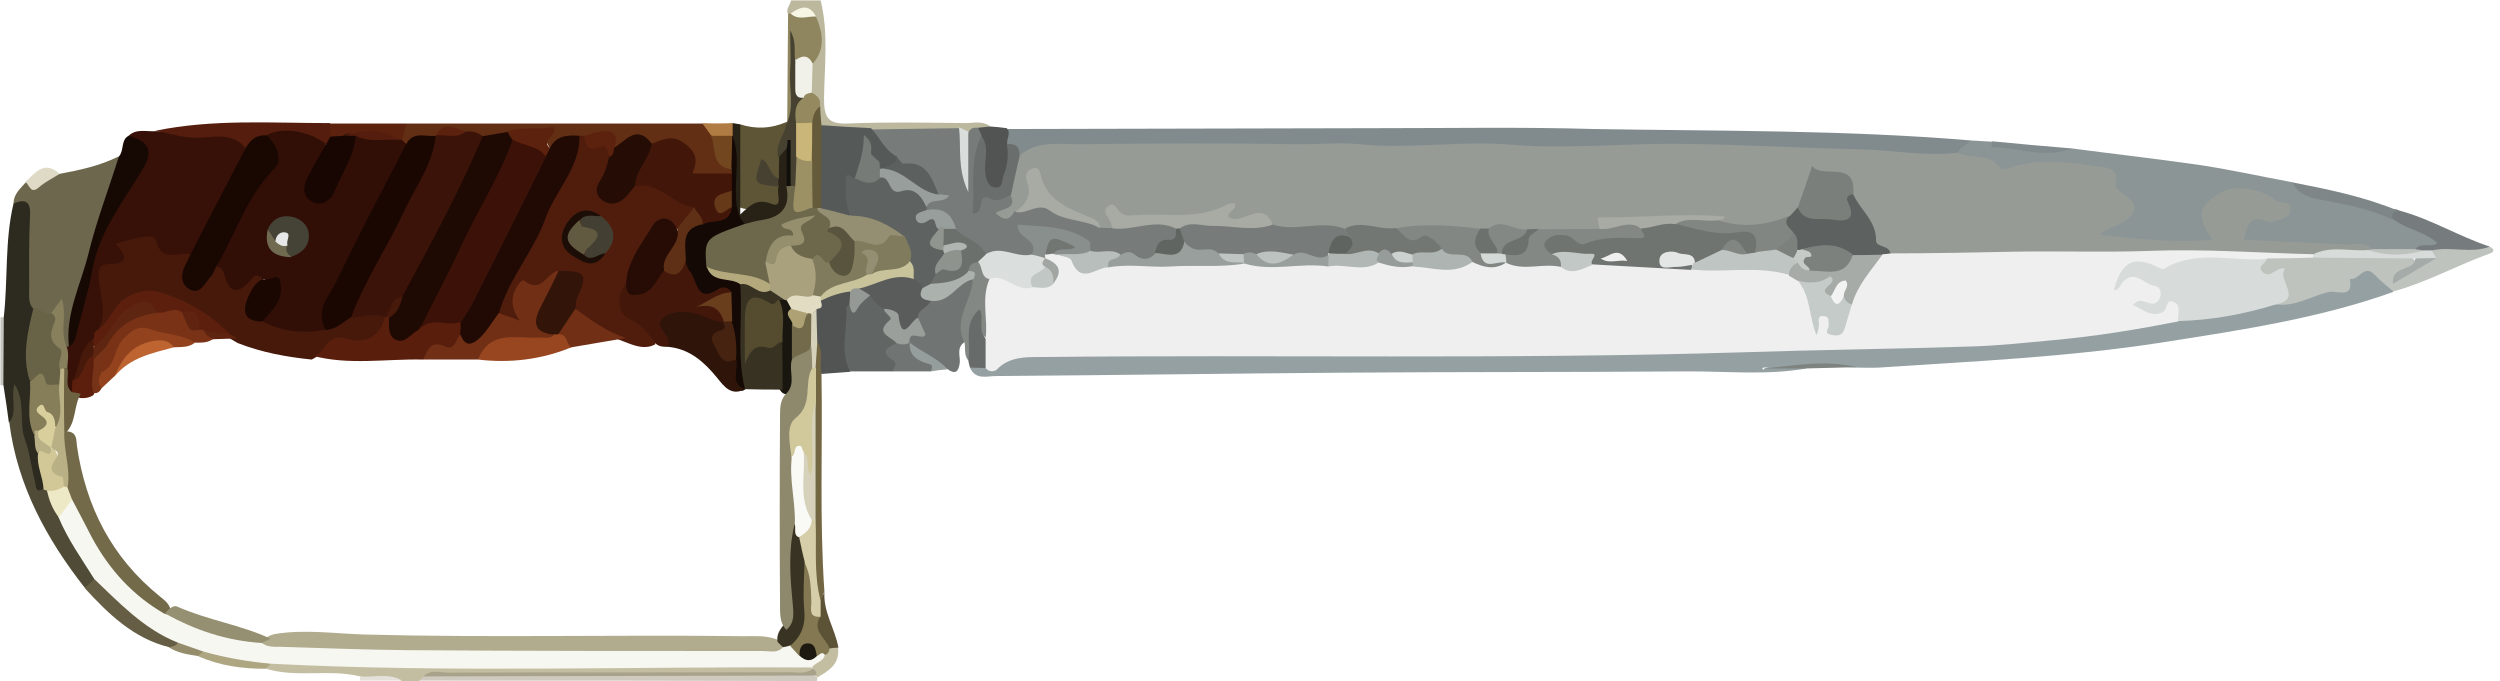 <?xml version="1.0" encoding="utf-8"?>
<!-- Generator: Adobe Illustrator 25.0.0, SVG Export Plug-In . SVG Version: 6.00 Build 0)  -->
<svg version="1.1" xmlns="http://www.w3.org/2000/svg" xmlns:xlink="http://www.w3.org/1999/xlink" x="0px" y="0px"
	 viewBox="0 0 591 161" style="enable-background:new 0 0 591 161;" xml:space="preserve">
<style type="text/css">
	.st0{display:none;}
	.st1{display:inline;stroke:#FFFFFF;stroke-miterlimit:10;}
	.st2{fill:#C3BEA2;}
	.st3{fill:#BBB89E;}
	.st4{fill:#CECABF;}
	.st5{fill:#C5C4BD;}
	.st6{fill:#E4E0DA;}
	.st7{fill:#95A0A2;}
	.st8{fill:#8C9596;}
	.st9{fill:#818B8E;}
	.st10{fill:#BEC3BE;}
	.st11{fill:#707574;}
	.st12{fill:#616563;}
	.st13{fill:#515453;}
	.st14{fill:#767C7D;}
	.st15{fill:#736743;}
	.st16{fill:#848884;}
	.st17{fill:#7E8688;}
	.st18{fill:#676B69;}
	.st19{fill:#5C5236;}
	.st20{fill:#7E837F;}
	.st21{fill:#959E9C;}
	.st22{fill:#371007;}
	.st23{fill:#6C674D;}
	.st24{fill:#2D2A1F;}
	.st25{fill:#622F15;}
	.st26{fill:#160904;}
	.st27{fill:#5E5436;}
	.st28{fill:#541D0D;}
	.st29{fill:#8F855F;}
	.st30{fill:#272116;}
	.st31{fill:#5D220E;}
	.st32{fill:#DEDAC6;}
	.st33{fill:#B17C43;}
	.st34{fill:#4F4B37;}
	.st35{fill:#655E44;}
	.st36{fill:#AEA581;}
	.st37{fill:#958C6C;}
	.st38{fill:#F7F7F1;}
	.st39{fill:#A9A28A;}
	.st40{fill:#777C7A;}
	.st41{fill:#555958;}
	.st42{fill:#655A39;}
	.st43{fill:#F2F1E9;}
	.st44{fill:#95895F;}
	.st45{fill:#D9DDDB;}
	.st46{fill:#F7F5E4;}
	.st47{fill:#EFEFEF;}
	.st48{fill:#D7DCDA;}
	.st49{fill:#969B96;}
	.st50{fill:#6A6E6C;}
	.st51{fill:#A4ABA8;}
	.st52{fill:#595C5A;}
	.st53{fill:#9A9F9C;}
	.st54{fill:#ABB1AD;}
	.st55{fill:#949995;}
	.st56{fill:#C9C39B;}
	.st57{fill:#E2DDC2;}
	.st58{fill:#D5D1BA;}
	.st59{fill:#D1C89B;}
	.st60{fill:#D5CEA8;}
	.st61{fill:#DADEDC;}
	.st62{fill:#6C706D;}
	.st63{fill:#837851;}
	.st64{fill:#46190B;}
	.st65{fill:#190702;}
	.st66{fill:#5C1F0D;}
	.st67{fill:#88805D;}
	.st68{fill:#6D6342;}
	.st69{fill:#686347;}
	.st70{fill:#867D59;}
	.st71{fill:#D2C796;}
	.st72{fill:#BAB086;}
	.st73{fill:#310E06;}
	.st74{fill:#501D0D;}
	.st75{fill:#3C1308;}
	.st76{fill:#1F0903;}
	.st77{fill:#200A03;}
	.st78{fill:#1A0702;}
	.st79{fill:#43160A;}
	.st80{fill:#140905;}
	.st81{fill:#250D05;}
	.st82{fill:#724720;}
	.st83{fill:#464130;}
	.st84{fill:#170601;}
	.st85{fill:#6D674B;}
	.st86{fill:#110F0B;}
	.st87{fill:#EDE8C5;}
	.st88{fill:#B1AC8E;}
	.st89{fill:#736A4A;}
	.st90{fill:#383323;}
	.st91{fill:#959071;}
	.st92{fill:#1D1911;}
	.st93{fill:#5E6260;}
	.st94{fill:#A7ABA3;}
	.st95{fill:#989F9C;}
	.st96{fill:#898F8C;}
	.st97{fill:#B7BEBC;}
	.st98{fill:#989E9B;}
	.st99{fill:#5C605F;}
	.st100{fill:#616562;}
	.st101{fill:#948F72;}
	.st102{fill:#777B78;}
	.st103{fill:#9C9065;}
	.st104{fill:#CBB679;}
	.st105{fill:#6F7471;}
	.st106{fill:#5D6160;}
	.st107{fill:#838884;}
	.st108{fill:#828784;}
	.st109{fill:#BFC5C3;}
	.st110{fill:#C5CBC8;}
	.st111{fill:#A6ABA8;}
	.st112{fill:#ADB4B1;}
	.st113{fill:#B1B7B4;}
	.st114{fill:#C2C8C5;}
	.st115{fill:#C1C7C4;}
	.st116{fill:#727673;}
	.st117{fill:#969C9A;}
	.st118{fill:#A1A6A2;}
	.st119{fill:#7B7F7B;}
	.st120{fill:#727774;}
	.st121{fill:#828683;}
	.st122{fill:#A8ABA3;}
	.st123{fill:#6C716E;}
	.st124{fill:#817B5D;}
	.st125{fill:#A9A17E;}
	.st126{fill:#191610;}
	.st127{fill:#726A4A;}
	.st128{fill:#AEA274;}
	.st129{fill:#8E886D;}
	.st130{fill:#F9F9F6;}
	.st131{fill:#8E938E;}
	.st132{fill:#909590;}
	.st133{fill:#B0B5B1;}
	.st134{fill:#591E0C;}
	.st135{fill:#5F2410;}
	.st136{fill:#793216;}
	.st137{fill:#5E2611;}
	.st138{fill:#773317;}
	.st139{fill:#D8CF9D;}
	.st140{fill:#454336;}
	.st141{fill:#706A51;}
	.st142{fill:#43180B;}
	.st143{fill:#712F15;}
	.st144{fill:#260C05;}
	.st145{fill:#331409;}
	.st146{fill:#5F3015;}
	.st147{fill:#434033;}
	.st148{fill:#1C0D07;}
	.st149{fill:#3C1208;}
	.st150{fill:#663919;}
	.st151{fill:#2F1409;}
	.st152{fill:#383223;}
	.st153{fill:#462210;}
	.st154{fill:#B3A97D;}
	.st155{fill:#693E1C;}
	.st156{fill:#59543E;}
	.st157{fill:#958F6E;}
	.st158{fill:#E4E6E5;}
	.st159{fill:#7C817E;}
	.st160{fill:#C5CAC6;}
	.st161{fill:#D3D9D6;}
	.st162{fill:#F2F3F2;}
	.st163{fill:#CCD2CF;}
	.st164{fill:#BBC2C0;}
	.st165{fill:#606461;}
	.st166{fill:#554B2F;}
	.st167{fill:#98461F;}
	.st168{fill:#92431D;}
	.st169{fill:#BD6431;}
	.st170{fill:#E5E8E6;}
	.st171{fill:#615A41;}
</style>
<g id="Camada_2" class="st0">
	<rect x="-74" y="-118" class="st1" width="754" height="342"/>
</g>
<g id="Camada_1">
	<g>
		<path class="st2" d="M85.1,159.9c-7.3-1.8-14.9,0.4-22.2-1.8c0.3-1,1-1.7,2-2c4.5-0.6,8.9,0.3,13.4,0.3c34.8-0.1,69.6-0.1,104.4,0
			c2.8,0,5.7-0.2,8.4,0.8c0.6,0.3,1,0.8,1.1,1.5c-1.7,2.1-4,1.3-6.1,1.3c-28.2,0.1-56.3,0-84.5,0.1c-0.9,0.1-1.8,0.4-2.6,0.9
			c-1.3,0-2.7,0-4,0C91.8,159.5,88.3,161.3,85.1,159.9z"/>
		<path class="st3" d="M186.2,3.2c-0.4-1.2,0.6-2,0.8-3.1c2.3,0,4.7,0,7,0c1.9,7.7,0.9,15.5,0.8,23.2c0,4.3,0.8,6.1,5.6,5.9
			c9.3-0.4,18.6-0.2,27.8-0.1c1.9,0,4-0.6,5.8,0.7c-0.6,1-1.6,1.2-2.5,1.3c-1,0.2-2,0.3-3,0.4c-1.1,0-2.1-0.2-3.2-0.1
			c-6.4,0-12.9,0.1-19.3-0.1c-3.9-0.1-7.8,0.7-11.6-0.8c-1.7-1.1-1.6-2.9-1.8-4.6c-0.1-1.6-0.9-3-1.5-4.5c-0.6-2.1-0.6-4.2,0-6.2
			c1.7-3.3,1.9-6.8,1.1-10.3c-1-2.5-3-1.6-4.8-1.5C187,3.6,186.5,3.4,186.2,3.2z"/>
		<path class="st4" d="M99.1,160.9c0.4-0.3,0.7-0.7,1.1-1c1.7-0.9,3.6-0.4,5.4-0.4c28.6,0,57.3,0,85.9,0c0.7-0.1,1.3,0.2,1.7,0.7
			c0,0.3,0,0.5-0.1,0.8C161.7,160.9,130.4,160.9,99.1,160.9z"/>
		<path class="st5" d="M0.9,91l-0.4,0.1L0.1,91c0-5.3,0-10.7,0-16c0.3,0,0.6,0,1,0C3.5,80.4,3.7,85.7,0.9,91z"/>
		<path class="st6" d="M85.1,159.9c3.3,0.3,6.8-0.9,10,1c-3.3,0-6.7,0-10,0C85.1,160.6,85.1,160.2,85.1,159.9z"/>
		<path class="st7" d="M427.1,87.1c-9.6,1.7-19.2,0.6-28.8,0.7c-26.9,0.2-53.8,0.1-80.7,0.3c-27.4,0.2-54.8,0.6-82.2,0.8
			c-2.1,0-4.8,1-6.1-2c1.2-1.2,2.8-1.1,4.3-1.2c5.9-2.7,12.1-3.3,18.5-3.3c40.4,0.1,80.9-0.2,121.3,0.1c20.6,0.2,41.2-0.8,61.8-1.3
			c20.6-0.6,41.2-0.5,61.7-3.7c5.6-0.9,11.1-2.1,16.7-2.8c8.1,0.1,15.9-1.9,23.6-3.7c5.3,0.2,9.9-2.7,15-3.3c0.9-0.1,1.4-0.8,2-1.4
			c5-5,8.9-4.1,11.6,2.7c-17.6,6.3-35.9,9-54.3,11.9c-22.3,3.5-44.8,4.5-67.3,6c-1.8,0.1-3.6,0-5.5,0c-7.3-0.6-14.6-0.2-21.9,0
			c-0.6,0.5,0.6,0.6,0.2,0.2C420.4,86.3,423.8,86.1,427.1,87.1z"/>
		<path class="st8" d="M465.9,33.2c1.7,0.1,3.3,0.2,5,0.3c6.3,1.6,12.6,2.6,19,1.6c9.8,1.3,19.6,2.4,29.4,3.8
			c7.6,1.1,15.1,2.8,22.7,4.2c2.9,2.4,6.6,2.8,10.1,3.6c4.8,1.1,9.6,2.1,14,4.4c2.9,1.4,6.1,2.4,8.9,4.1c0.9,0.6,2.2,1.1,2,2.5
			c-0.3,1.4-1.7,1.4-2.8,1.6c-1.3,0.2-2.6,0.5-3.8,0.8c-2.9,0.4-5.8,0.5-8.6,0c-9.2-1.3-18.6-0.8-27.8-1.8c-1.5-0.2-3.3,0.1-3.8-1.7
			s0.6-3.5,1.6-5.1c0.7-1,1.8-0.7,2.7-0.6c1.6,0.2,3.3,0.4,4.8-0.8c-5.1-4.3-11.4-4.9-14.8-1.5c-1.5,1.6-2.5,3.1-1.1,5.3
			c1.6,2.6,0.9,4.1-2.1,4.3c-7.8,0.5-15.6-0.2-23.4-1.3c-1.6-0.2-2.4-1.2-0.9-2.7c0.2-0.2,0.5-0.4,0.7-0.7c1.5-1.8,5.2-1.6,4.9-4.9
			c-0.2-2.7-6.2-7.9-9.3-8.4c-5.6-0.9-11.2-0.4-16.7,0.4c-1.7,0.2-3.5,0.7-4.8-0.5c-2.6-2.4-6.6-1.1-9-3.7
			C462.2,33.9,464.4,33.9,465.9,33.2z"/>
		<path class="st9" d="M465.9,33.2c-0.8,1.2-2.5,1.3-3,2.9c-1.8,1.7-4,1.5-6.1,1.4c-9.8-0.8-19.6-1.3-29.3-1.3
			c-10.3,0-20.5-1-30.8-0.8c-13.1,0.2-26.2,1.8-39.3,0.3c-6.5-0.8-13-0.1-19.4,0.4c-8.8,0.6-17.5-0.3-26.3-0.3
			c-20.9,0-41.9-0.2-62.8,0.1c-2.5,0-4.4,1.5-6.6,1.9c-1.9-0.2-2.4-2.2-3.9-2.9c-1.2-1.4-1-2.9-0.2-4.4c29.3-0.1,58.6-0.1,87.8-0.2
			c17,0,34-0.3,50.9,0.2C406.4,31,436.2,30.7,465.9,33.2z"/>
		<path class="st10" d="M565.8,68.9c-1.5-1.3-3.1-2.5-4.4-3.9c-2.5-2.8-3.8,1.5-5.9,0.9c0.9,4.8-2.8,2.8-4.8,3.1
			c-4.3,0.9-8.2,3.7-12.9,2.9c-0.2-1.7,2.5-2.5,1.4-4.4c-0.5-0.8,0-2.6-1.9-2.2c-1.6,0.4-3.3,0.1-3.4-1.7c-0.2-2.1,1.5-3.1,3.3-3.7
			c3.3-0.5,6.7-0.2,10-0.3c7.3-0.2,14.6,0.5,21.9,0.5c2.7,2,2.7,2-0.4,4.1c1-0.5,2.2-0.6,2.9-1.6c0.7-0.9,1.8-1.4,2.4-2.4
			c0.4-0.9,0.8-1.8,2-1.7c4.1-2,8.4,0.2,12.5-0.2c1.1,0.4,1.3,1.2,0.2,1.6C581.1,62.6,573.8,66.7,565.8,68.9z"/>
		<path class="st11" d="M228,80.9c-1.9,1.2-1,3.2-1.1,4.8c-0.3,2.3-1.1,2.9-3,1.5c-3.4-1.1-6.6-2.6-8.8-5.6
			c-0.3-0.4-0.5-0.8-0.6-1.2c0.7-1.9,2.8-3.4,1.6-5.8c0.3-2.2,2-3.2,3.6-4.2c2-0.9,4.3-1.1,5.9-3.2c1-1.3,2.8-2.2,4.8-1.3
			c0.5,0.5,1,1.1,0.7,1.8C229.6,72,228.6,76.4,228,80.9z"/>
		<path class="st12" d="M211,87.8c-3.4,0-6.7,0-10.1,0c-3.3-3.5-3.5-12.9-0.3-16.2c2.1,0.2,3.1-2.4,5.2-2c1.6,0.5,2.6,1.8,3.8,2.9
			c0.8,0.9,2.1,2.3,1.5,2.9c-2.6,2.7,0.9,3.8,1.2,5.7c-0.3,1.4-1,2.6-0.1,4.1C213,86.4,212.3,87.3,211,87.8z"/>
		<path class="st13" d="M200.9,72c-0.3,0.2-0.8,0.4-0.8,0.6c0.3,5.1-1.7,10.3,0.9,15.3c-2.3,0.2-4.5,0.3-6.8,0.5
			c-2.3-1.9-1-4.9-2.1-7.1c-0.4-2.5-0.7-4.9,0.1-7.4c1.1-0.8,1.7-1.9,1.8-3.3c2.1-2,4.4-3.2,7.4-1.5C201.9,70.1,201.9,71.1,200.9,72
			z"/>
		<path class="st14" d="M588.6,58.3c-4.5,1.7-9.2-0.1-13.7,0.9c-0.6,0.6-1.3,0.8-2,0.7c-0.8-0.1-1.4-0.3-1.9-1
			c1.3-1.7,3.5-0.3,5.2-1.4c-3-2.8-7.1-3.2-10.2-5.5c-0.7-0.5-1.4-1.2-0.9-2s1.4-0.6,2.2-0.2C574.7,51.8,581.3,55.9,588.6,58.3z"/>
		<path class="st13" d="M238,30.3c1.1,1.2-0.1,2.5,0.1,3.7c2.5,2.7,1.2,5.6,0.2,8.4c-0.5,1.4-1.3,2.9-3.1,2.7c-1.7-0.2-2.6-1.5-3-3
			c-0.9-2.9-0.1-6-0.8-8.9c-0.3-1-0.7-2-0.2-3c1-0.1,1.9-0.2,2.9-0.3C235.4,30,236.7,30.1,238,30.3z"/>
		<path class="st15" d="M193.3,81c1.5,2.3,0.3,4.9,0.9,7.3c0.3,17.2-0.5,34.5,0.7,51.7c-0.7,0.6,0.1,3-2.1,1.7
			c-2.2-6.2-0.8-12.6-1.1-19c-0.1-9.1,0.1-18.2,0-27.3c0-2.8,0-5.6,0-8.4C191.8,84.9,191.1,82.6,193.3,81z"/>
		<path class="st16" d="M228,80.9c-2.8-5.4,1.8-9.9,2-14.9c0.1-1.3-1.2-1.8-1.5-2.8c0.2-1.6,1.3-1.9,2.7-1.8
			c2.2,1.1,2.8,3.1,3.4,5.3c-0.5,4.4,0.8,9-1.3,13.2c-2.8-1.6-2.8-1.6-1.4-5.9c-1.6,1.9-1.3,4.1-1.5,6.2c-0.1,1.8,0.1,3.7-1.5,5
			C227.8,83.9,228.3,82.3,228,80.9z"/>
		<path class="st17" d="M567.1,49.9c-1.6,0-1.9,0.8-1.3,2.1c-5.8-2.8-12.1-3.8-18.3-5c-2.5-0.5-4.5-1.6-5.6-3.9
			C550.5,44.8,559,46.5,567.1,49.9z"/>
		<path class="st18" d="M228.9,85.2c0.8-4-1.4-8.7,2.7-12.1c1.2,2.2-0.6,4.9,1.4,6.9c1.9,2.3,1.9,4.6,0,7c-1.2,0-2.5-0.1-3.7-0.1
			C229.1,86.3,229,85.7,228.9,85.2z"/>
		<path class="st11" d="M211,87.8c0.3-0.9,1.3-1.8,0.1-2.6c-3.4-2.2-1-3.1,0.8-4.1c1-0.5,2-0.5,3.1-0.1l0,0c1.6,1.8,2.7,4,5.5,4.8
			c1.4,0.4,0.5,1.5-0.5,2C217,87.8,214,87.8,211,87.8z"/>
		<path class="st19" d="M194,142c0.3-0.7,0.6-1.4,0.9-2c-0.3,4.7,2.5,8.6,3.3,13.1c-0.7,0.4-1.4,0.5-2.2,0.3c-3-1.8-4.1-4.5-3.3-7.9
			C192.8,144.2,193,143,194,142z"/>
		<path class="st9" d="M489.9,35.1c-6.4,2.5-12.7-0.2-19.1-0.3c0-0.5,0-0.9,0.1-1.4C477.2,34,483.6,34.6,489.9,35.1z"/>
		<path class="st20" d="M427.1,87.1c-3.3,0-6.6,0-9.9,0c7.2-0.7,14.4-2.1,21.6-0.3C434.9,86.9,431,87,427.1,87.1z"/>
		<path class="st21" d="M220,87.8c1.1-1.9-0.6-1.7-1.5-2.1c-2.2-0.8-3.7-2.2-3.4-4.7c2.8,2.3,6.4,3.5,8.9,6.3
			C222.6,87.4,221.3,87.6,220,87.8z"/>
		<path class="st2" d="M196.1,153.3c0.7-0.1,1.3-0.2,2-0.2c0.5,3.9-2.2,5.5-5,7.1l-0.1-0.4c-0.5-0.4-0.6-1.1-0.9-1.6l-0.1-0.3
			c-0.3-1.7,1.3-2.1,2.1-3.1C194.7,154.2,195.3,153.6,196.1,153.3z"/>
		<path class="st22" d="M30.4,32.1c1.9-1.8,4.3-0.9,6.5-1.1c5.5,0.3,11.1,0.1,16.6,0.7c2,0.2,4,0.5,4.9,2.7c0.2,0.6,0.4,1.3,0.1,1.9
			c-3.9,8.1-7.7,16.3-12.6,24c-3.5,0.8-7,3.1-9.9-1.8c-1.5-2.5-4.9-1.2-5.7,2c-0.3,1.3-1,2.3-2.1,2.5c-4.4,0.9-3.7,4.2-3,7
			c0.8,3,0.3,5.5-1.2,8c-0.4,0.8-0.8,1.7-1.3,2.5c-2.4,3-3.1,6.7-4.3,10.2c-0.3,1-0.5,2-1.6,2.5c-2.6-1.2-1.8-3.6-2-5.6
			c0-1.6,0-3.2,0.4-4.7c0.1-0.5,0.3-1,0.5-1.4c1.9-5.5,3.9-10.9,4.8-16.7c1.4-8.8,6.1-16.1,10.9-23.2C33.9,37.8,33.9,34.9,30.4,32.1
			z"/>
		<path class="st23" d="M14.1,41.1c4.8-0.9,9.5-1.9,13.9-4.1c1.8,3.2-0.5,5.8-1.4,8.4c-4.2,12-7.5,24.2-10.4,36.6
			c-0.2,0-0.4-0.1-0.6-0.2c-3.2-1.8-1.3-4.9-1.8-7.3c-0.1-0.3,0.6-0.9-0.2-0.9c-0.3,0-0.6,0.7-0.9,1.1c-2.3,1.3-3.8-0.3-5.5-1.3
			c-2.2-2.9-1.6-6.3-1.6-9.5c0-3.6,0.1-7.2,0.1-10.8c0.1-2.2-0.7-3.8-2.5-5c0-2.2,1.6-3.5,2.9-5C9,43.2,11.4,41.5,14.1,41.1z"/>
		<path class="st24" d="M3.2,48.1c2.9-1.2,4.1-0.4,3.9,2.9c-0.3,5.9-0.2,11.9-0.2,17.8c0,1.5-0.2,3,1,4.2c1.9,3.5-0.5,7-0.4,10.6
			c0.1,2.4,0.2,4.8,0.6,7.2c0.5,3.9-0.3,7.9,0.7,11.7c0.4,1.6,0.6,3.2,1.1,4.7c0.3,3,1.8,5.8,0.7,8.9c-3.2,2.1-3.2-1.1-3.7-2.5
			c-1.6-5.4-3.3-10.8-3-16.5c0.1-1.9,0.2-3.9-0.6-5.4c0.1,2.6,2.5,5.8-1.2,8.2c-0.4-3-0.8-5.9-1.3-8.9c0-5.4,0.1-10.7,0.1-16.1
			C1.9,66,1.1,56.9,3.2,48.1z"/>
		<path class="st25" d="M96.1,29.2c23.3,0,46.6,0,69.9,0c1.3,0.6,2.5,1.2,3.1,2.6c1,3,1.1,6.5,4.3,8.5c0.1,0.5-0.1,0.9-0.4,1.2
			c-2.3,1.3-4.8,0.8-7.3,0.6c-1.1-0.1-2.2-0.4-2.7-1.8c-2.2-6.3-2.3-6.3-8.7-5.7c-3.3-2.7-6.1,0.5-9.2,0.7c-1.2-3.9-4-3-6.7-2.2
			c-0.4,0.1-0.9,0.2-1.3,0.2c-2.6-0.3-4.7,1.2-7,2.2c-1.9-5.5-6.1-3.7-9.9-3c-1.9,0.5-3.7,1-5.7,0.7c-1.4-0.2-2.7-0.7-4.1-1
			c-2.2-0.5-4.4-1.5-6.6,0.1c-0.4,0.3-0.8,0.5-1.2,0.6c-2.2,0.3-4.4,0.8-6.6,1.5c-0.8-0.1-1.3-0.6-1.5-1.3
			C94,31.4,94.9,30.2,96.1,29.2z"/>
		<path class="st26" d="M16.3,82c-0.9-7.8,2.8-14.7,4.6-22c1.9-7.8,4.8-15.3,7.2-23c1.3-1.4,0.4-3.9,2.3-4.9
			c4.9,1.4,5.9,3.6,3.4,7.8c-4.6,7.7-10.4,14.8-12,24.1c-0.9,5.2-2.6,10.2-3.8,15.3C17.8,80.4,17.3,81.4,16.3,82z"/>
		<path class="st27" d="M175,29.4c3.8,1.2,7.4,1,11-0.6c0.1,0.2,0.3,0.4,0.4,0.5c0.6,2.9-1.9,5.4-1.3,8.3c0.1,1.4,0.2,2.8-0.6,4.1
			c-2.1,2-2.6-1.5-4.3-1.3c0.2,3.1,4.8,1.7,4.8,4.9c0.4,3.2-1,4.2-4.3,4.2c-7.1,0.1-7.6,0-6.9-7.2C174.2,38.1,172.2,33.5,175,29.4z"
			/>
		<path class="st28" d="M58,35c-2.5-3.3-6.7-2.8-9.6-2.5c-4.2,0.4-7.8-0.8-11.6-1.6c13.6-2.8,27.4-1.8,41.2-1.8
			c0.8,0.8,1,1.8,0.8,2.8s-0.8,1.8-1.7,2.3c-4.5-0.7-8.8-3.7-13.7-1.6C61.5,33.1,60,34.6,58,35z"/>
		<path class="st29" d="M192.9,3.9c1.6,3.8,2.3,7.6-0.7,11.1c-1.6-0.4-4,0.7-4.6-2c0-0.3,0-0.5,0-0.8c0.9,4.2,1.1,8.4,0.8,12.6
			c-0.1,1.8,0.3,4.1-2.4,4.7c-0.1-0.2-0.1-0.5,0.1-0.7c0.1-8.5,0.1-17.1,0.2-25.6c0.2,0,0.5,0,0.7,0C188.9,3.2,191,2.6,192.9,3.9z"
			/>
		<path class="st30" d="M175,29.4c0,6.7,0,13.3,0,21.3c2.8-2.7,4.3-3.7,7.4-2.5c2.9,1.1,1-2.7,1.7-4.2c-0.6-0.7-0.6-1.3,0-2
			c0-1.7,0.1-3.3,0.1-5c0.6-1,0.3-3.3,2.5-1.6c1.2,2.7,0.5,5.6,0.7,8.5c-0.3,7.3-3.4,9.9-11.6,9.5c-3.5-2.1-3.5-5.6-3-8.8
			c0.7-4.2-0.2-8.2-0.5-12.2c-0.2-1.2-0.1-2.4,0.9-3.3C173.8,29.2,174.4,29.3,175,29.4z"/>
		<path class="st31" d="M78.1,32.2c0-1,0-2,0-3c6,0,12,0,18,0c-0.3,1.3-0.7,2.6-1,3.9c-0.4,0.3-0.8,0.4-1.3,0.3
			c-4.2-1.3-8.6-1.3-12.9-0.6C79.8,33,78.9,33,78.1,32.2z"/>
		<path class="st32" d="M14.1,41.1c-1.6,1-3.4,1.9-4.8,3.1C7.2,46.1,7,43.7,6,43C8.4,40.8,10.5,37.8,14.1,41.1z"/>
		<path class="st33" d="M173.2,29.1c0,1,0,2,0,3c-0.2,0.2-0.4,0.3-0.6,0.5c-1.6,0.7-3.1,0.3-4.5-0.6c-0.7-1-1.4-1.9-2.1-2.9
			C168.3,29.2,170.7,29.2,173.2,29.1z"/>
		<path class="st34" d="M2.2,99.9c2-2.7,0.3-5.8,1.2-9.1c2.8,4.2,1,9,2.5,13.1c1.2,3.2,1.5,6.7,2.4,10.1c0.2,0.7,0,2.7,1.9,1.6
			c0.5-0.1,0.9,0,1.3,0.3c1.5,1.8,2.2,4,3.4,6c1.5,3.5,3.8,6.6,5.8,9.9c1,1.5,1.9,3.1,1.8,5.1c-0.5,1.1-0.8,2.5-2.5,2
			C11,127.4,4.1,114.8,2.2,99.9z"/>
		<path class="st35" d="M20,139c0.8-0.7,1.6-1.4,2.4-2.2c0.7-0.1,1.4,0,1.9,0.5c5.3,5.3,11.2,9.7,17.5,13.7c0.4,0.3,0.5,0.8,0.6,1.3
			c-0.5,1.2-1.4,1.2-2.4,0.7C31.5,150.9,25.6,145.1,20,139z"/>
		<path class="st36" d="M64,157c-0.4,0.4-0.8,0.8-1.2,1.1c-5.5,0-10.9-0.7-16-3c0.2-0.9,0.7-1.5,1.6-1.8
			C53.7,154.3,59.3,153.8,64,157z"/>
		<path class="st37" d="M48,154c-0.4,0.4-0.8,0.8-1.2,1.1c-2.4-0.4-4.8-0.7-6.9-2.1c0.8-0.2,1.8-0.2,2.2-1.2
			C44.7,150.8,46.7,151.5,48,154z"/>
		<path class="st38" d="M48,154c-2-0.7-4-1.4-6-2.1c-8-3.2-13.7-9.3-19.7-15c-3-4.8-6.3-9.4-8.5-14.7c-0.2-2.3,0.7-3.8,3-4.5
			c3.5,2.4,4.6,6.4,6.5,9.8c4.1,7.1,9.7,12.5,16.6,16.8c7.4,3.6,15.1,5.8,23.3,6.9c40.1,1.7,80.2,1.4,120.3,1.1
			c0.8-0.3,1.7-0.4,2.5-0.3c1.3,0.1,2.3,0.9,3.2,1.7c1.1,0.9,2.2,1,3.5,0.4c0.9-0.1,2.1-1.3,2.3,0.7c-0.4,1.7-2.3,1.8-3.1,3
			c-42.6-0.3-85.3,1.3-127.9-0.9C58.6,156.4,53.3,155.5,48,154z"/>
		<path class="st39" d="M192.1,158.1c0.8,0.3,0.9,0.9,0.9,1.6c-31,0.1-61.9,0.1-92.9,0.2c1.7-1.7,3.8-0.9,5.7-0.9
			c27-0.1,54,0,81.1-0.1C188.6,158.9,190.5,159.4,192.1,158.1z"/>
		<path class="st40" d="M231.2,30.2c0.3,0.6,0.6,1.2,0.8,1.8c0.2,5-1.5,9.9-0.7,14.5c1.7-2.3,4.8,0.2,7.2-0.9
			c3.2,2.1,1.5,3.6-0.5,5.1c1.1,0.1,1.6-1,2.5-1.4c5.9-3,10.9,1.2,16.2,2.3c1.2,0.3,2.3,1.1,3.7,1.1c1,0,2,0,3.1,0
			c4.7,0.4,9.6-2.6,14.2,0.5c1.7,1.9,1.6,3.5-0.8,4.6c-1.4,0.6-2.4,1.5-3.2,2.9c-2.9,3.2-6,0.1-8.9,0.3c-1.4,0-2.4-2.8-4.2-0.4
			c-0.4,0.5-1.8-0.3-2.6-1c-3.6-3.7-3.6-3.7-14.8-5c1.1,1.9,3.3,3.7,1.1,5.8c-3.6,2.6-7.4-0.4-11,0.3c-2.7-1.8-5.7-3.3-7.7-6
			c-1.1-3.1-4-3.3-6.5-4.2c-0.3-0.4-0.5-0.8-0.5-1.3c0.5-1.7,1.3-2.8,3.4-2.4c0.6,0.1,0.1,0.5,0.4,0.1c0.4-0.6-0.7-0.1-0.8-0.5
			c-2.1-4.5-6.3-6.1-10.4-7.9c-2.4-2.2-4.8-4.4-5.2-7.9c6.9-0.1,13.8-0.2,20.7-0.3c2,1.8,1.2,4.3,1.3,6.5c0.1,2.3-0.1,4.6,0.7,7.3
			c-0.7-4.6-1.4-8.7,0.2-12.7C229.4,30.2,230.3,30.1,231.2,30.2z"/>
		<path class="st41" d="M205.9,30.3c2.1,2.2,3.2,5.2,6.1,6.7c1.1,2.5-0.9,2.8-2.4,3.4c-0.4,0.1-0.9,0.1-1.3,0
			c-2.8-0.4-4.3-1.6-3.2-4.7c-0.6,2.2-0.8,4.5-2.6,6.2c-2.3,1.3-1.4,3.2-1.2,5.1c0.2,1.6,1.2,3.5-1.2,4.5c-2.9-0.1-5.7-0.4-7-3.6
			c-0.7-4.9-0.3-9.9-0.3-14.8c0-1.3,0.3-2.6,1.5-3.5C198.1,29.9,202,30.1,205.9,30.3z"/>
		<path class="st42" d="M194.2,29.7c0,6.5-0.1,12.9-0.1,19.4c-0.5,0.3-1,0.4-1.6,0.3c-0.5-0.2-0.9-0.6-1.2-1.2
			c-1-3.3-0.5-6.8-0.6-10.2c0-2.8-0.1-5.6,0.1-8.5c0.4-1.9,0.4-4.1,3.1-4.4C193.9,26.8,194.1,28.3,194.2,29.7z"/>
		<path class="st43" d="M188.1,14.2c1.6-1.2,3-1.2,4,0.8c-0.1,2.3-0.1,4.6-0.2,6.9c-0.6,1.1-1.5,1.7-2.8,1.7
			C186.2,20.8,187.7,17.4,188.1,14.2z"/>
		<path class="st44" d="M190,23.1c0.2-1,1.1-1,1.9-1.2c1.3,0.7,2.3,1.6,1.9,3.3c-1.3,1-1.6,2.3-1.8,3.8c-1.3,1-2.6,1.2-4,0.3
			C187.4,26.8,186.5,24.3,190,23.1z"/>
		<path class="st45" d="M228.9,31.1c0,4.3,0,8.6,0,14.3c-2.7-5.7-1.6-10.6-2.2-15.3C227.4,30.4,228.1,30.7,228.9,31.1z"/>
		<path class="st46" d="M192.9,3.9c-2-0.1-4.2,1-6-0.7C189.1,1.7,191.2,0.7,192.9,3.9z"/>
		<path class="st47" d="M233,87c0-2.3,0-4.6,0-7c0.6-4.6-1.1-9.4,0.9-14c1.1-2,2.7-1.4,4.2-0.8c1.8,0.7,3.6,1.5,5.6,1.5
			c1.5,0,3,0.3,4.3-0.7c1.6-2-0.2-3.1-1-4.5c-0.1-0.2-0.2-0.4-0.3-0.6c0-0.5,0.1-0.9,0.4-1.3c0.6-0.4,1.3-0.5,2-0.5
			c0.5,0,0.9,0.1,1.4,0.2c1.1,0.3,2.5,0.4,3.2,1.2c2.6,3.4,5.8,2.4,9,1.3c4.7-1,9.4,0.5,14.2-0.2c5.7-0.8,11.5,0,17.3-0.3
			c6.4,0.7,12.9-0.3,19.3,0.2c4.2-0.3,8.4,0.6,12.6-0.4c2.6,0,5.2,0.7,7.9,0.5c4.6,0.4,9.2,1.2,13.8-0.4c2.8,0.3,5.6,0.7,8.4,0.2
			c4.3,0.7,8.7-0.4,13,0.5c2.5,1.1,5,0,7.5-0.2c7.9-1,15.7,0.9,23.5,0.9c7.3,0.3,14.7-1.1,21.9,1c1,0.4,1.9,0.9,2.8,1.6
			c3.5,3.1,4.5,7.2,4.1,11.7c0.3-1.4,0-3.3,2.2-2.9c2.5,0.4,2.2,2.4,2,4.3c2.9-1.5,2.5-4.6,3.5-6.9c1.8-4.7,4.3-9,8.5-12.1
			c0.7-0.3,1.5-0.5,2.3-0.6c24.6-1.8,49.3-0.4,73.9-0.6c8.4-0.1,16.8-0.3,25.1,1.4c0.5,0.4,0.7,0.8,0.3,1.4
			c-3.6,0.1-7.2,0.2-10.8,0.2c-2.1,1.2-4.5,1-6.8,1.2c-5.7,0.3-11.7-1.1-17.1,1.9c-0.8,0.4-1.6,0.3-2.3-0.3
			c-2.9-2.6-5.2-0.7-7.4,1.2c-0.7,0.2,0.6,0.6,0.1,0.2c-0.2-0.2,0-0.2,0.3-0.3c2.5-1.1,4.5,0.4,6.6,1.4c1.6,0.8,2.7,2.1,2.2,4
			s-1.9,2.6-3.9,2.2c1.1,0.8,2.3,0.8,3.1-0.3c1.1-1.5,2.5-2.6,4.1-1.2c1.5,1.4,1.5,3.2,0,4.9c-9.7,1.9-19.5,3.5-29.4,4.4
			c-6.4,0.6-12.9,1.3-19.3,1.5c-18.3,0.6-36.6,0.8-54.9,1.4c-55.1,1.7-110.1,0.5-165.2,1.1c-3.7,0-7.5-0.1-10.5,3
			C234.9,87.9,233.8,88,233,87z"/>
		<path class="st48" d="M514.9,75.9c-0.2-1.5,0.9-3.6-1-4.5s-1.5,1.8-2.5,2.3c-2.8,1.5-4.7-0.5-7.2-1.6c0.7-0.6,0.9-0.8,1.2-0.9
			c1.7-0.6,3.9,2.1,5.2-0.8c0.5-1.2,0-2.7-1.2-2.8c-2.5-0.3-4.7-4-7.6-0.9c-0.6,0.7-0.8,1.9-2.1,1.9c1.8-6.9,4.8-8.3,10.7-5.3
			c0.4,0.2,0.9,0.4,1.2,0.2c7.7-4.6,16.2-1.6,24.3-2.3c-0.3,1.1-2.3,1.7-1.2,2.9c1.9,2.2,3.4-1.2,5.5-0.6c-2.2,2.5,4.5,7.2-2.3,8.5
			C530.4,74.3,522.8,75.7,514.9,75.9z"/>
		<path class="st49" d="M546.9,60.1c-12.8-0.3-25.7-1.3-38.5-0.8c-10.8,0.4-21.5,0-32.3,0.2c-9.7,0.2-19.5,0.4-29.3,0.4
			c-2.5-0.8-4.5-1.8-5.1-5.1c-0.5-3.2-3.4-5.6-4.6-8.7c-0.1-5.8-5.4-3.8-8.4-5c-0.7,2.8-1.5,5.9-3.1,8.8c-0.8,1.1-1.8,1.9-3,2.5
			c-5.5,2.6-11.1,3.1-16.8,0.6c-0.1-0.7-0.3-1.3,0.8-1.2c-0.1-0.9-0.7-0.2-0.9-0.1c-5.7,1.1-11.5,0.4-17.3,0.7
			c-3.9,0.2-8,0.1-11.5,2.5c-4.2,1.1-8.4,0.3-12.5,0.5c-1.1,0-2.2,0-3.3-0.1c-3.1,0.1-6.2-1.4-9.3-0.4c-0.8,0.2-1.6,0.3-2.4,0.3
			c-6.5-0.7-13.1-0.7-19.6-0.3c-4,0.6-8-0.8-11.9-0.1c-5.4-1-11.1,1.5-16.4-0.9c-2.2-1.4-4.2-2.6-7.1-1.4c-1.5,0.6-4.5,1.6-4.9-2.1
			c-0.1-0.5-0.4-0.7-1.5-0.2c-7.6,3.6-15.4,1.7-23.1,1.1c-3-0.3-0.6,2.4-2,2.6c-1,0-2,0-3.1-0.1c-2.7-1.5-5.2-3.3-8.3-4.2
			c-3.5-1-5.4-4.2-7.1-7.6c0.3,3.9,0,7.3-4.6,8c-1.2,2.3-2.6,2.1-4.4,0.4c1.5-1.3,5.3-0.8,3.4-4.4c-1.7-3.5,0.2-6.2,2-9
			c4.3-4,9.7-2.8,14.7-2.9c16.7-0.2,33.5-0.3,50.2,0c5.3,0.1,10.6-0.5,15.8,0c11.9,1.2,23.9-0.9,35.7,0.1
			c13.1,1.1,26.1-0.3,39.2-0.2c14.5,0.1,29,1,43.6,1.3c7.6,0.2,15.1,1.7,22.7,0.8c3.2,1.7,7.7-0.2,10.2,3.7c0.2,0.3,1.3,0.2,1.9,0
			c6.5-2.3,13.2-1.7,19.8-0.6c2.4,0.4,6.7-0.2,5.5,4.8c0,0.1,0.1,0.3,0.2,0.4c1.5,2,5.9,2.9,3.6,6.4c-1.3,1.9-4.4,2.7-6.7,4
			c-0.3,0.1-0.4,0.5-0.6,0.7c8.7,1.1,17.4,1.9,26.3,1.2c-3.5-6.1-3.7-7.6,2.2-11.2c2.5-1.5,6.9-1.2,10.4,0.3
			c1.5,0.7,2.6,2.1,4.4,2.1c0.9,0,1.6,0.5,1.6,1.5c0,1.1-0.7,1.9-1.7,2.2c-1.3,0.4-2.8,1.2-3.8,0.8c-4.2-1.9-4.7,1.1-5.6,4.3
			c8.3,0.4,16.4,0.7,24.5,1.1c1.9,0.1,4-0.7,5.7,0.9c-0.3,0.5-0.8,0.8-1.4,0.9C555.3,60.2,551.1,60,546.9,60.1z"/>
		<path class="st10" d="M559.9,59.1c0.3-0.1,0.7-0.1,1-0.2c3.3,0,6.7,0,10,0c0.6,0.1,1.3,0.2,1.9,0.3
			C569.9,61.1,562.7,61.1,559.9,59.1z"/>
		<path class="st50" d="M241,37.1c-0.7,3-1.4,6-2,9c-1.6,0.5-2.8,1.9-5,0.8c-3.4-1.6-0.8,3.9-4.1,3.5c0.6-6-0.8-12.4,2.1-18.3
			c2,2.7,0.6,5.7,0.9,8.6c0.2,1.6,0.6,3.2,2.1,3.6c2.2,0.4,1.8-1.8,2.3-3c0.9-2.3,1.2-4.7,0.7-7.2C240.3,33.8,241.2,34.9,241,37.1z"
			/>
		<path class="st48" d="M559.9,59.1c4.3,1.5,8.7,1.4,13,0.1c0.7,0,1.3,0,2,0c0.3,0.6,0.7,1.2,1,1.8c-1.6,0.8-3.3,1-5,0.1
			c-8-0.1-16.1-0.1-24.1-0.2c0-0.3,0.1-0.6,0.1-0.8C551.1,58,555.6,59.5,559.9,59.1z"/>
		<path class="st51" d="M571,61.1c1.7,0,3.3-0.1,5-0.1c-3.3,2-6.7,3.9-10.3,6.1C565.2,62.6,570.7,64.3,571,61.1z"/>
		<path class="st52" d="M209,73c-1.5-0.7-2.5-1.8-3.3-3.2c-1.3-0.2-3.3,0.3-2.8-2.2c3.9-2.7,8.2-3.9,12.9-2.7
			c1.1,0.5,2.1,1.2,2.6,2.3c0.2,1.4,0.8,2.7,1.6,3.9c-0.5,1.7-3.1,1.9-3,4.1c-0.8,1.3-0.7,3.5-3,3.4c-1.9-0.1-2.1-1.6-2.4-3.2
			C211.3,74.1,210,73.7,209,73z"/>
		<path class="st53" d="M209,73c1.4,0,3.3,0.7,3.4,1.5c0.8,7,3,1.1,4.6,0.6c0.6,1.3,1.2,2.6,1.8,4c-0.8,1.6-4-1.5-3.8,1.9
			c-1,0.6-2,0.5-3.1,0.1c-1.2-1.6-5.3-2.2-1.6-5.4C211.3,75,209,74.2,209,73z"/>
		<path class="st54" d="M220,71.1c-1.8-0.2-3.1-0.8-1.9-3c0.4-0.9,1-1.5,1.9-1.7c3-1,6.1-1.5,9.1-2.3c1.8-0.1,1.5,0.9,1,1.9
			C226.2,66.8,224.6,71.8,220,71.1z"/>
		<path class="st55" d="M203.1,68.2c0.9,0.5,1.8,1.1,2.6,1.6c-1,1-2.1,1.6-2.9,3c-1.3,2.4-1.7,0.4-2-0.8c0.1-1,0.1-2,0.2-3.1
			C201.3,67.2,202.1,67.4,203.1,68.2z"/>
		<path class="st56" d="M203.1,68.2c-0.8-0.1-1.6-0.1-2.1,0.7c-2.5,0.3-4.8,1.1-7,2.2c-0.3-0.4-0.5-0.8-0.5-1.3
			c2.3-4.2,7.2-3.5,10.7-5.6c0.4-0.2,0.9-0.3,1.4-0.5c3.3-1.3,6.8-1.6,10.4-1.8c1.3,1.4,1.3,2.7,0.1,4.1
			C211.3,64.3,207.4,67.3,203.1,68.2z"/>
		<path class="st57" d="M194,70.1c0,0.3,0,0.6,0,0.9c0.3,1,0.7,2-1,2c-0.5,0.4-0.7,1.1-1.3,1.5c-0.4,0.2-0.9,0.3-1.3,0.3
			c-1.5-0.1-2.8-0.7-3.9-1.6c-0.8-0.7-1.2-1.6-1.2-2.7c1.4-3.8,4.4-1.3,6.7-1.7C192.8,69.1,193.5,69.5,194,70.1z"/>
		<path class="st58" d="M191.9,74.3c0.4-0.4,0.8-0.8,1.1-1.2c0.1,2.6,0.1,5.3,0.2,7.9c-0.1,2-0.3,4-0.4,6c-0.6,0.3-1.1,0.2-1.4-0.4
			c-0.9-1.5-0.7-3.3-0.8-4.9C190.8,79.1,190.1,76.5,191.9,74.3z"/>
		<path class="st59" d="M192.1,87c0.3,0,0.5,0,0.8,0c0,2.7,0,5.4,0,8.1c-1,5.9,0.5,12-0.8,18c-2.3-0.9-2.1-2.7-2.5-4.2
			c-0.4-1.9-3.2,0.3-3.4-1.9c-0.6-4.2-1-8.4,2.9-11.5c1.2-0.9,0.5-2.1,0.6-3.1C189.9,90.3,189.6,88,192.1,87z"/>
		<path class="st58" d="M190,107c1.8,1.2,0.2,3.5,1.7,5.2c1.1-5.9-0.8-11.6,1.1-17.1c0,9.3,0,18.6,0,27.9c-0.6,0.3-1.1,0.2-1.7-0.2
			C187.2,117.7,187.9,112.4,190,107z"/>
		<path class="st60" d="M192,122.9c0.3,0,0.6,0,0.8,0c0.3,6.4-0.5,12.8,1.2,19.1c0,1.3,0,2.5,0,3.8c-3.3,1.2-3.1-1.5-3.2-3.2
			c-0.2-3.1-0.7-6.1-1.6-9c-0.4-2-1.1-4-0.9-6.1C189,125.6,190.3,124.1,192,122.9z"/>
		<path class="st61" d="M244.1,67.9c-3.8,1.4-6.4-3.4-10.2-1.9c-2.2-0.5-1.5-3-2.7-4.1c-0.5-1.8,0.8-1.8,2-1.9
			c3.7-2.1,7.3,1.2,10.9,0.1c1.3-0.7,2.3-0.5,3.1,0.8l0,0c0.4,0.9-0.2,1.8,0.2,2.7C246.5,65.3,244.9,66.3,244.1,67.9z"/>
		<path class="st62" d="M233.1,60.1c-0.7,0.6-1.3,1.3-2,1.9c-1.3,0.1-2.1,0.7-2.1,2.1c-2.5,2.6-5.8,2.8-9,3c-0.5-1,0-1.8,0.5-2.6
			c0.7-1.1,1.7-1.8,3.1-1.8c2.1,0,2.5-1.5,2.8-3.1c-0.6-2.2-3.7,0.3-4.1-2.2c-0.4-1.3-0.3-2.6,0.7-3.6c1.1-0.5,2.1-0.5,3,0.5
			C228.2,56.4,231.6,57.1,233.1,60.1z"/>
		<path class="st63" d="M190.1,132.8c1.6,3,1.6,6.3,1.7,9.6c0,1.5-0.7,3.6,2.1,3.4c-2,3.3,1.3,5,2.2,7.5c-0.1,0.7-0.3,1.3-1.1,1.5
			c-0.8-1-1.3,0.2-2,0.3c-1.3-1-2.7-1.1-4.1-0.1c-0.7-0.8-1.4-1.5-2.1-2.3c2.2-4.6,1.6-9.5,1.7-14.4
			C188.7,136.4,188.4,134.3,190.1,132.8z"/>
		<path class="st64" d="M23.1,78c2.4-3.8,0.6-7.7,0.3-11.6c-0.2-2.1-0.5-4,2.6-4c4.4,0,3.9-2,1.3-4.8c2.2-0.6,4.1-1.2,5.9-1.5
			c1.3-0.2,3.4-0.5,3.7,0.7c1.2,5.5,5.4,2.6,8.2,3.3c1.2,2.1-2.4,5.3,0.6,6.5c2.5,1,2.8-3,4.8-4c0.1-0.1,0.3-0.1,0.4-0.2
			c0.3-0.1,0.8-0.2,0.9,0c2.5,3.2,5.1,5.3,9.2,2.2c0.4-0.3,1.1,0.5,1.3,1.1c-0.2,1.5-1.2,2.7-1.9,3.9c-1.5,2.7-1.1,4.7,2.2,5.5
			c4.5,1.4,9.1,2.6,13.9,1.4c2.5-0.1,4.4-2,6.7-2.6c2.7-0.4,5.5-1.7,7.9,0.8c1.1,4.2-2.1,6.1-5,6.2c-4.7,0.2-8.6,1.9-12.4,4.1
			c-6-0.6-11.9-1.7-17.5-3.9c-0.9-0.5-1.7-1-2.5-1.5c-4.8-3.1-8.8-7.3-14.7-8.8c-5.6-1.4-7.9-0.9-11.6,3.7
			C26.3,76.1,25.7,78.4,23.1,78z"/>
		<path class="st65" d="M51.1,63c-0.4,0.9-0.7,1.8-1.4,2.5c-1.3,1.5-2.4,4.3-4.9,2.9c-2-1.1-2.2-3.5-1-5.7c0.5-0.9,0.9-1.8,1.3-2.7
			c4.3-8.3,8.6-16.7,13-25c1.1-2,2.6-3.2,5-3c3.2,0.6,6,5.5,3.9,7.3c-6.7,5.9-8.3,14.9-13.8,21.5C52.5,61.6,51.7,62.3,51.1,63z"/>
		<path class="st66" d="M23.1,78c3.1-2.2,3.9-6.5,7.7-8.2c2.3-1,4.3-1.5,7-0.7c6.4,1.9,11.7,5.1,16.4,9.7c-1.8,1.6-3.8,0.2-5.6,0.2
			c-0.5-0.1-0.9-0.3-1.3-0.6c-1.4-1.3-1.5-4.1-4.3-3.7c-2-0.3-4,0.5-5.9-0.4c-3.8-2.3-5.5-1.7-9.2,2.8c-1.6,2-2.2,5.4-5.9,4.8
			c-0.3-0.7-0.3-1.4,0.3-2C22.1,79.2,22.3,78.4,23.1,78z"/>
		<path class="st67" d="M12.1,74c0.8-1,1.5-2.1,2.5-3.4c1.3,3.9-0.5,7.7,1.1,11.2c0.7,1.7,0.3,3.4,0.2,5.2c-0.3,0.4-0.8,0.5-1.2,0.6
			c-0.5-0.1-0.8-0.4-1.1-0.8C12.6,82.6,10,78.6,12.1,74z"/>
		<path class="st66" d="M17,92.7c0-0.9,0.1-1.8,0.1-2.7c2.4-1.4,1.3-5.8,5.1-6.1c0.4,0.4,0.6,0.8,0.8,1.3c0.3,2.8,0.4,5.6-0.9,8.2
			c-0.9,0.6-2,0.8-3.1,0.7C18.2,93.9,17.4,93.5,17,92.7z"/>
		<path class="st68" d="M17,92.7c0.7,0.1,1.4,0.2,2.1,0.4c-1.7,2.8-1,6.6-3.5,9.2c-0.6-0.1-1.1-0.4-1.3-1c-0.7-4.8-1.7-9.7,0.8-14.3
			c0.3,0,0.5,0,0.8-0.1C16.5,88.8,15.1,91.1,17,92.7z"/>
		<path class="st64" d="M22.1,84c-2.7,1.2-1.9,5.1-4.9,6c1.7-3.3,1.5-7.6,4.9-10c0,0.7,0,1.3,0,2C22.7,82.7,22.6,83.3,22.1,84z"/>
		<path class="st69" d="M12.1,74c0.8,0.5,1.2,1.2,0.8,2.1c-0.9,2.3-1.6,4.3,1.1,6.2c1.4,1-0.5,3.1,0.1,4.7c0.6,1.1,0.3,2.3,0.3,3.5
			c-2.8,3.4-4.9-0.9-7.4-0.6c-1.8-5.8-0.5-11.4,0.9-17C9.6,72.4,10.4,75.1,12.1,74z"/>
		<path class="st70" d="M7.1,90c1.2,0.1,2.8-4.1,3.7,0.4c0.2,1,2.1,0.4,3.2,0.5c1.3,3.1,0.4,6.4,0.5,9.6c-3.2,1.9-1.7-2.9-3.6-2.3
			c0.9,1.2,1.3,2.8-0.8,3.9c-0.9-0.4-1.6,0.1-2,0.8C6,98.8,7.4,94.3,7.1,90z"/>
		<path class="st71" d="M11.1,116c-0.3-0.1-0.5-0.2-0.8-0.3c-0.1-2.9-1.7-5.6-1.3-8.5c0.4-2.8,2.7-0.2,3.7-1.4
			c1.6,3.1,3,6.2,2.4,9.8C13.9,116.8,12.6,117.1,11.1,116z"/>
		<path class="st72" d="M12.1,106c0,3.2-2.7-0.8-3.1,1.2c-1-1.2-0.6-2.8-0.9-4.1c0.4-0.4-0.5-1.8,1-1.2c1,1.2,2.4,2,2.9,3.5
			C12.1,105.5,12.1,105.7,12.1,106z"/>
		<path class="st73" d="M51.1,63c4.7-7.8,7.3-16.8,14-23.4c1.6-1.6,0.6-5.2-2.1-7.6c3.5-2.1,10-1.1,14,2c0.6,2.8-1.8,4.5-2.5,6.8
			c-0.5,1.8-2.3,4.1,0.4,5.1c2,0.8,3.1-1.4,3.8-3.1c1.4-3.2,2.9-6.4,4.2-9.6c0.3-0.8,0.8-1.4,1.8-1.5c3,1.2,6.4-0.5,9.3,1.3
			c0.3,0,0.7,0,1,0.1c0.3,0.3,0.7,0.6,1,0.9c0.9,2.2-0.6,3.8-1.4,5.5c-3.9,8.4-8.4,16.4-12.5,24.7c-2.2,4.4-4.6,8.7-5.1,13.7
			c-5.2,1-10.3,0.6-15-2c-0.7-1.9,1-2.9,1.8-4.2c1.6-2.6,1.7-4.8-1.8-5.8c-1.5-1.7-2.4-0.1-3.1,0.7c-2.9,3.2-4.8,2.3-5.8-1.4
			C52.8,64,52.5,63.1,51.1,63z"/>
		<path class="st74" d="M137,32.1c0.4,0,0.7,0,1.1,0c2.7,1.3,7.3-0.1,7,5.2c-0.2,2.1-1.1,4-1.9,6c-0.4,0.9-0.7,1.9,0.2,2.7
			c1,0.9,2.1,0.5,3.1-0.1c1.3-0.9,2.3-2.4,4-2.8c5.7-1.1,9.3,3.2,13.8,5.2c0.1,2.9-1.3,4.8-3.8,6c-3.3-1.5-5.7-0.6-7.1,2.8
			c-1.4,3.4-3.7,6.3-4.6,9.9c-2.1,3.4-0.9,5.9,2.1,8c2.3,1.6,4.9,2.9,4,6.4c-2.2,1.2-4.4,0.5-6.5-0.3c-4.7-1.9-9.8-3.2-12.6-8
			c-0.7-1.3-0.4-2.5,0.1-3.8c1.3-3.2-0.2-4.2-3.2-3.9c-2.5,0.9-4.2,3.4-7.5,2.9c-2.3-0.3-2.3,2.2-1.9,4.1c0.3,1.2,1.8,2.5,0.5,3.6
			c-1.5,1.2-3.1,0.2-4.6-0.5c-0.8-0.4-1.3-1-1.7-1.7c-0.6-2,0.3-3.6,1.2-5.2C125.4,56.7,131.2,44.4,137,32.1z"/>
		<path class="st75" d="M91.1,75c-2.7-1.3-5.3,0.2-8,0c-1.5-2.1,0-3.8,0.9-5.5c5.2-9.6,9.7-19.5,15.1-29c1.5-2.7,1.7-6.1,4-8.4V32
			c2.2-1.8,4.7-0.4,7.1-0.9c1.5-0.2,2.8,0.3,4,1.1c1,1.2,0.6,2.6,0,3.7c-6,11.3-11,23.2-17.9,34.1c-2.5,0.6-2.4,3.7-4.5,4.8
			C91.5,74.8,91.3,74.9,91.1,75z"/>
		<path class="st76" d="M95.1,70.1c6.7-12.4,13.5-24.8,19-37.9c1.9-0.3,3.9-0.7,5.8-1c1,0.4,1.8,1,1.9,2.2c0.1,2.6-1.3,4.8-2.4,7
			c-6.8,12.7-12.5,25.9-19.9,38.3c-1.7,1.8-3.5,3.8-6.2,2.6c-2.3-1-2-3.4-1.7-5.6C92.6,73.7,93.8,71.8,95.1,70.1z"/>
		<path class="st77" d="M137,32.1c0.1,7.6-5.6,12.8-8,19.4c-2.8,7.9-8.7,14.3-11,22.4c0,3.1-1.7,5.4-4.1,6.9
			c-2.3,1.5-4.7,1.8-5.9-1.5c-0.2-1.1-0.1-2.1,0.2-3.1c6.6-13.1,12.3-26.6,19.6-39.3c0.5-0.9,1.3-1.5,2.2-1.9
			C131.5,32,134.1,31.9,137,32.1z"/>
		<path class="st78" d="M103,32.1c-0.6,6.7-4.8,12-7.5,17.9c-3.9,8.4-9.2,16.2-12.5,25c-1.9,1.1-3.5,2.9-6,3
			c-2.7-4.7,1-8.2,2.7-11.8C84.8,55.4,90.5,44.8,96,34.1C97.7,30.9,100.6,32.4,103,32.1z"/>
		<path class="st79" d="M164,49c-5-0.6-8.3-6.2-14-5c-1.5-4.5,1.5-7.2,4-10c2.5-0.9,4.8-2.3,7.7-0.2c2.8,2,3.4,4,2,7.2
			c3.2,0,6.2,0,9.2,0c1.1,1,0.4,2.3,0.6,3.4c-0.3,2-2.8,2.2-3.5,3.9c0.7,1.7,3-0.9,3.5,1.3c-0.7,4.4-4.1,3.9-7.1,3.9
			C164.7,52.5,163.7,51.1,164,49z"/>
		<path class="st80" d="M166.1,53.1c2.2-1.4,6.4,0.3,6.9-4.1c-1.2-1.3-0.9-2.6,0-3.9c0-1.4,0-2.8,0-4.1c0-0.3,0-0.7-0.1-1
			c-1-2.7-2.5-5.3,0.2-7.9l0.1,0.1c1.8,4.7,0.5,9.6,0.8,14.4c0.1,2.4,0.4,4.5,2,6.3c-0.6,1.3-1.8,1.9-3,2.2c-3.9,1-5.3,3.4-4.5,7.3
			c1.5,3.1,5.7,2.1,7.4,4.9c1.1,3.9,0.3,7.8,0.4,11.7c0,4.1,0.5,8.2,0.4,12.2c-0.2,0.6-0.6,1-1.2,1.2c-4.1-1.1-2.4-4.6-2.9-7.1
			c0-3-0.2-5.9-0.8-8.8c-0.3-1.9,0.1-3.9-0.5-5.8c-0.2-0.3-0.4-0.8-0.6-0.7c-7.3,2.3-7.8-3.8-10-7.9c-0.5-2.3-0.3-4.7,0.7-6.8
			C162.3,53.4,163.6,51.8,166.1,53.1z"/>
		<path class="st81" d="M154.1,34c-0.6,3.6-3.8,6.2-4,10c-1,1.1-1.8,2.4-2.9,3.2c-1.5,1.2-3.4,1.3-5,0c-1.5-1.2-1.4-2.9-0.4-4.4
			c1.2-1.8,1.8-3.8,2.2-5.9c0.6-0.5,0.3-1.5,1-1.9C147.9,33.5,150.4,29.1,154.1,34z"/>
		<path class="st31" d="M130,35c-0.3,0.7-0.6,1.3-1,2c-3-0.6-6-1.2-7.9-4c-0.4-0.6-0.8-1.2-1.2-1.9c3.6-1.3,7.3-0.3,10.9-1.1
			C132.3,32.1,127.6,32.9,130,35z"/>
		<path class="st82" d="M173.1,32.1c-0.1,2.6-0.1,5.3-0.2,7.9c-4.9-0.6-3.6-5.1-4.8-7.9C169.7,32.1,171.4,32.1,173.1,32.1z"/>
		<path class="st31" d="M145.1,35.2c0,0.8-0.2,1.5-1,1.9c-0.9-3.1-0.8-2.8-3.3-2.1c-2.1,0.6-2.4-1.3-2.7-2.9c1.3-0.3,2.5-0.8,3.8-1
			C145.3,30.5,146.3,32,145.1,35.2z"/>
		<path class="st31" d="M110.1,31.1c-2.2,1.8-4.7,0.6-7.1,0.9C105,28.5,107.6,30.3,110.1,31.1z"/>
		<path class="st83" d="M190,23.1c-2.3,1.5-2.1,3.8-1.8,6.1c1.8,2.3,1.2,5.1,1.3,7.7c-0.2,2.2,0.2,4.6-0.8,6.7
			c-0.2,0.5-0.6,0.8-1.2,0.8c-2.2-2.8-0.4-6-1-9c-0.1-0.6-0.1-1.1-0.1-0.4c0,0-0.3,0-0.5,0.1c-0.6,0.7-1.2,1.4-1.9,2.1
			c-0.9-2.9,1.4-5.1,1.8-7.7c2.2-4.2,0.6-8.7,1-13.1c0.2-2.8,0-5.6,0-9.2c1.6,2.8,0.8,5.1,1.2,7.1c0,2.3,0,4.6,0,6.8
			C188,22.5,188.5,23.3,190,23.1z"/>
		<path class="st83" d="M184,42.1c0,0.7,0,1.3,0,2c-6-0.6-6-0.6-4-6.5C182.1,38.6,181.9,41.5,184,42.1z"/>
		<path class="st84" d="M84.1,32.1c-0.4,4.9-3.3,8.8-5,13.1c-0.7,2-3.1,3.9-5.6,2.3c-2.2-1.4-1.7-3.8-0.7-5.7
			c1.3-2.6,2.8-5.2,4.3-7.7c0.3-0.6,0.7-1.2,1-1.8c1-0.1,2-0.1,3-0.2C82.1,31.4,83.1,31.4,84.1,32.1z"/>
		<path class="st85" d="M186.9,43.9c0.3,0,0.7,0,1,0.1c1.8,1.8,0.5,3.5,0.1,5.3c1.2-0.1,2.6-0.6,4.1-0.2c0.4,0,0.8,0.1,1.1,0.1
			c1.4,1.4,4.7,1.1,3.9,4.5c3.9,3.5,3.8,5.4-0.6,9.1c-1.8,0.6-3.2-1.1-5-0.9c-3,0.2-4.9-0.9-4.8-4.2c0.2-1.3,3.4-0.5,2-3.1
			c-0.8-1.5,0.7-2.3,1.6-2.7c-0.8,0.7-3.4,0.4-2,3.3c0.5,1-1,1.6-2,1.8c-3.2,0.6-3.7,2.9-3.8,5.5c0.1,1.7,0.9,3.5-0.7,4.9
			c-5.1-0.7-10.3-1.4-14.8-4.2c-0.5-6.9-0.5-6.9,8.9-10.2c1.4-0.4,2.9-0.8,4.3-1c4.6-0.7,6.7-3.2,5.7-7.9
			C186.3,43.6,186.6,43.6,186.9,43.9z"/>
		<path class="st86" d="M186.9,43.9l-0.4,0.1H186c0-3,0-6,0-9c0.1-0.6,0.2-1.3,0.2-1.9c0.2,0,0.5,0,0.7,0
			C186.9,36.7,186.9,40.3,186.9,43.9z"/>
		<path class="st28" d="M84.1,32.1c-1,0-2,0-3-0.1c4.5-1.2,8.9-2,13,1.1C90.7,32.8,87.3,33.8,84.1,32.1z"/>
		<path class="st87" d="M11.1,116c1.4,0.2,2.7-0.2,3.9-0.9c0.3-0.4,0.8-0.5,1.2-0.2c0.8,0.9,1.5,1.9,0.8,3.2c-1,1.4-2.1,2.8-3.1,4.2
			C12.4,120.4,11.6,118.2,11.1,116z"/>
		<path class="st88" d="M185.1,153c-1.3,1.5-3.1,0.9-4.7,0.9c-28.1,0-56.2,0-84.3-0.2c-10-0.1-19.9-0.5-29.9-0.8
			c-1.5,0-3,0.1-4.3-0.9c0.6-1.2,1.7-1.8,3-2.1c7.1-1.2,14.3-0.1,21.3,0.1c29.9,0.8,59.7,0,89.6,0.4c2.5,0,5-0.2,7.4,0.6
			C184.2,151.3,184.8,152,185.1,153z"/>
		<path class="st89" d="M17,118c-0.4-1-0.7-1.9-1.1-2.9c-0.7-2.8-1.1-5.7-1.6-8.6c-0.3-1.7-0.6-3.2,0.8-4.5c0.4,0,0.8,0,1.1,0
			c2.1,0.4,1.8,2.1,2,3.5c2.1,14.3,8.2,26.3,19.6,35.5c1,0.8,2.1,1.6,2.5,3c-0.1,0.9-0.3,1.5-1.4,1.1c-7.5-4.3-13-10.4-17.1-17.9
			C20.2,124.1,18.6,121,17,118z"/>
		<path class="st90" d="M185.1,153c-0.4-0.4-0.9-0.8-1.3-1.3c-0.3-1.8,0.7-3,1.7-4.3c1-1.5,0.9-3,0.6-4.8c-0.8-4.9-0.4-9.9-0.4-14.9
			c0-1.5,0.1-3,1.6-4c2,0.3,1.6,1.8,1.6,3.2c0.4,1.9,0.8,3.9,1.3,5.8c-0.1,3.7-0.4,7.5-0.1,11.2c0.4,3.6-0.5,6.3-3.1,8.6
			C186.3,152.8,185.7,152.9,185.1,153z"/>
		<path class="st91" d="M39,145c0.4-0.4,0.7-0.7,1.1-1.1c0.5-0.4,1.2-0.8,1.8-0.5c7.2,3.2,15,4.3,22.1,7.6c-0.7,0.3-1.4,0.7-2.1,1
			C53.7,151.5,46.1,149,39,145z"/>
		<path class="st92" d="M189,155c0-1.3,0.2-2.8,1.8-2.9c2-0.1,2,1.7,2.3,3C191.7,156.5,190.4,156.3,189,155z"/>
		<path class="st93" d="M221.2,64.8c-0.4,0.8-0.8,1.5-1.2,2.3c-0.6,0.3-1.3,0.7-1.9,1c-0.4-1-1.1-1.7-2.1-2.1
			c-0.1-1.4,0.4-2.9-0.8-4.1c-1.2-1.6-1-3.8-2.5-5.2c-3.2-2-6.2-4.5-10.4-4c-0.8,0.1-1.6-0.5-1.2-1.6c-1.3-2.7-1.2-5.7-1.2-8.5
			c0-2.5,1.5-0.3,2.3-0.5c2-0.8,4.2-0.1,6.2-0.7c2.8,0.7,4.7,3.1,7.9,3.3c2,0.1,3.3,1.9,2.8,4.4c0,0.2-0.1,0.5-0.1,0.7
			c0.8,1.7,4.1,1.5,3.5,4.4c0,1.6-2.3,3.6,0.9,4.6c0.2,0.4,0.4,0.8,0.4,1.3C223.5,62,221.2,62.8,221.2,64.8z"/>
		<path class="st94" d="M263,54c-0.3-0.8-0.4-1.6-0.9-2.3c-0.7-1-1.4-2-0.1-3c1.2-0.9,1.7,0.1,2.3,0.9c0.9,1.2,2.2,1.5,3.5,1.3
			c7.5-0.7,15.3,1.3,22.4-2.6c0.4-0.2,0.9-0.2,1.6-0.3c0.9,1.7-1.7,1.7-1.4,3.3c3.1,2.2,7.9-4.3,10.4,1.6c-1.2,2.5-3.5,1.9-5.6,2
			c-5.3,0.2-10.5-0.8-15.8-0.4c-0.6,0-1.1-0.2-1.5-0.5C273.1,51.6,268,54.6,263,54z"/>
		<path class="st95" d="M294.2,62.3c-5.8,1-11.7,0.3-17.5,0.7c-4.9,0.3-9.7-0.7-14.6,0.2c-1.9,0.1-1.2-0.9-0.6-1.6
			c0.8-1.1,2.4-0.7,3.4-1.4c1.2-0.5,2.1-1.1,3.5,0.1c1.4,1.2,3.3,1.3,4.7-0.4c2-1.5,5.1-0.8,6.8-3.1c2.6,1.6,6.2,0,8.5,2.5
			c1.1,2,3.5,1.1,5,2.1C293.7,61.5,294,61.8,294.2,62.3z"/>
		<path class="st94" d="M240,50.1c2.5-1.8,4-3.9,2.8-7.1c-0.6-1.5-0.1-2.8,1.4-3.2c1.6-0.5,1.7,1.2,2,2.2c1.7,5.8,6.9,7.4,11.5,9.4
			c1.4,0.6,2.3,1,2.3,2.5c-3.7-2.1-8.3-1.5-11.8-4.1C245.4,47.7,242.8,50.8,240,50.1z"/>
		<path class="st96" d="M247,61c-1-0.3-2-0.6-3.1-0.8c1.9-3.7-3.5-3.6-3.3-7.1c5.9,0.5,11.8,0.2,16.9,3.9c0.4,0.3,0.2,1.5,0.2,2.3
			c-2.4,3-5.3,0.8-7.9,0.9c-0.3,0-0.6-0.1-0.9-0.2c0-2,1.3-1.7,2.8-1.6c-2.5-1.4-3.6,0.3-4.7,1.9C247.1,60.5,247.1,60.8,247,61z"/>
		<path class="st97" d="M249.9,60.2c2.6-0.4,5.4,0.4,7.9-0.9c2.3,0.7,4.8-0.7,7,0.8c-0.3,1.6-3.4,0.6-2.8,3c-3,0.3-6.6,4.2-8.7-1.5
			C253.1,60.8,251.1,60.6,249.9,60.2z"/>
		<path class="st98" d="M219,49c-1.1-2.6-2.8-4.8-5.9-3.8c-3.3,1.1-2.4-3.8-5.1-3.2c-0.5-0.7-0.6-1.4,0-2.1c0.3,0,0.7-0.1,1-0.1
			c5.8-1.1,9,3.3,12.9,6.1c0.7,0.1,1.5,0.2,2.5,0.3C222.9,48.4,219.9,46.5,219,49z"/>
		<path class="st99" d="M221.9,46c-5-0.6-7.8-5.7-12.9-6.1c0.8-1.1,3.1-0.7,3-2.8c0.6,0.6,1.2,1.7,1.6,1.6
			C219.2,38,220.3,42.3,221.9,46z"/>
		<path class="st98" d="M222,54.1c-1.3,0.1-0.3-3.6-2.8-1.8c-1.2,0.8-2.5,0.6-2.7-0.7c-0.2-1.3,1.4-1.5,2.4-1.9
			c3.8-0.8,6.1,0.7,7.1,4.4c-1,0-2,0-2.9,0C222.7,54,222.3,54,222,54.1z"/>
		<path class="st100" d="M280,57c-0.8,4.7-4.2,2.9-7,2.8c0.4-1.7,1-3.3,3.1-3.1c2.3,0.2,1.8-1.4,1.9-2.6c0.3-0.1,0.6-0.1,0.9-0.1
			C280.4,54.7,280.9,55.6,280,57z"/>
		<path class="st101" d="M201,51c5-0.1,9.1,2.1,12.9,5c-3.8,2.7-7.8,3.3-12.2,1.9c-1.8-1.4-2.9-3.8-5.7-3.9c1.3-3-2.4-2.9-2.9-4.8
			c0.3,0,0.6,0,0.8,0C196.4,49.7,198.7,50.4,201,51z"/>
		<path class="st102" d="M208,40c0,0.7,0,1.4,0,2.1c-2,1.9-3.9,1-5.9,0c0.9-3.1,2.2-6.1,2.1-10.2c2.3,1.8,1.7,3.2,1.7,4.3
			c0,0.4,1.5,1.6,1.8,1.9C208.1,38.5,207.9,39.3,208,40z"/>
		<path class="st103" d="M192.1,49c-5,2-5,2-4.1-5c0.1-2.3,0.2-4.6,0.3-7c1.5-0.6,2.6,0,3.7,1C192,41.7,192,45.3,192.1,49z"/>
		<path class="st104" d="M191.9,38c-1.4,0.2-2.6-0.1-3.7-1c0-2.6,0-5.2,0-7.9c1.3,0,2.6,0,3.8-0.1C192,32,192,35,191.9,38z"/>
		<path class="st105" d="M399.7,63.8c-7.8-0.4-15.5-0.9-23.3-1.3c-2.9-2.8-6.7-1.1-9.9-2c-1.8-0.7-2.8-2-2-3.9
			c0.9-2,3.3-2.4,4.7-1.9c4.9,2,9.8-0.2,14.6,0.3c1.7,0.2,3.6,0.2,4.7-1.8c2.4-0.8,4.8-1.6,7.4-1.3c6,0.8,11.9,2.2,18,2.3
			c3.7,0.1,2.5,3.3,1.7,5.7c-0.6,0.5-1.2,0.8-2,0.7c-2.1,0.1-3.7-4.6-6.2-0.7c-2,1.1-3.8,2.6-6.3,2.5c-1.9-0.9-3.9-1.4-6.6-1.4
			c2,1.1,3.9,0.4,5.3,1.5c0.3,0.3,0.3,0.5,0.2,0.8C399.9,63.7,399.8,63.8,399.7,63.8z"/>
		<path class="st106" d="M438.1,45.9c1.6,3.7,5.5,6.3,5.4,11c0,1.6,3.1,1,3.4,3c-0.6,0.1-1.2,0.2-1.8,0.2c-2.1,1.6-4.4,1.5-6.8,0.6
			c-3.9-1.7-8.1-1.6-12.2-1.3c-0.5,0-0.9-0.2-1.3-0.4c-0.9-1-0.9-2.5-1.8-3.6c-1.2-1.5-2.5-3,0.2-4.4c0.6-0.7,1.3-1.4,1.9-2.1
			c2.6-0.9,4.4,1.9,7.2,1.5c2.1-0.3,4,0.2,3.6-2.9C435.6,46,436.2,45.1,438.1,45.9z"/>
		<path class="st107" d="M388,54.1c-0.2,0.7,2.1,2.2-0.6,2.2c-4.3-0.1-8.5-0.4-12.6,1.3c-1.8,0.7-2.7-1.5-4.3-1.9
			c-2-0.4-3.8-0.1-5,1.2c-1.1,1.2,0.2,2.4,1.3,3.2c2.3-0.2,3,0.9,2.2,3c-4.3-1-8.8,1.1-13-1c-0.1-0.2-0.3-0.4-0.4-0.5
			c-0.2-0.7-0.1-1.4,0.4-2c3.8-0.1,4.4-4.9,8-5.4c4.7,0,9.4-0.1,14.1-0.1C381.3,53.7,384.7,50.5,388,54.1z"/>
		<path class="st108" d="M329.9,54c6.7-1.3,13.4-0.7,20.1,0.1c0.6,1.8-0.6,3.9,1.1,5.5c1.1,1.8,3.7,0.8,4.9,2.5l0,0
			c-2.7,1.8-5.3,1.1-8-0.2c-2.6-0.7-5.6,0.1-7.7-2.3c-1.5-1.3-3-2.4-5.2-2C332.1,58.2,330.5,56.8,329.9,54z"/>
		<path class="st109" d="M400.7,62.1c2.1-1,4.2-2,6.3-3c2.3-1.6,4,0.6,6,0.9c0.7-0.1,1.3-0.2,2-0.3c1.6-0.5,2.8-2,4.7-1.4
			c1.6,0.4,3.2,0.9,4.6,1.8c0.6,0.4,1,1,1.1,1.7c-0.4,1.4-1.1,2.5-2.4,3.2c-7.6-2.3-15.5-0.4-23.2-1.3c0.1-0.4,0.2-0.8,0.3-1.2
			C400.1,62.2,400.3,62,400.7,62.1z"/>
		<path class="st110" d="M437.8,71.9c-0.6,1.9-1.1,3.8-1.7,5.7c-0.5,1.5-1.2,1.9-3,1.6c-2.2-0.4-0.7-1.5-0.8-2.3
			c-0.1-0.9,0.3-2.1-1.2-2.2c-1.7-0.1-1,1.3-1.1,2.1c-0.1,0.7-0.1,1.5-0.6,2.4c-1.8-4.3-1.3-9.4-4.6-13.1c2.3-1.6,5.2-1.6,7.6-1.6
			c3.6,0,0.3,3.4,1.3,5c0.4,2.5,1.2-0.1,1.8,0.1C436.9,69.8,437.2,71,437.8,71.9z"/>
		<path class="st111" d="M432.8,70c-4.1-1.8,2.4-2.9-0.2-4.7c-2.1,1.7-4.9,1.8-7.8,1c-0.6-0.4-1.3-0.8-1.9-1.1
			c0-1.5,0.7-2.5,2.1-3.1c1.2,0.1,2.2,1.1,3.5,1.1c3.5,0.1,6.8-0.5,9.5-2.9c2.3,0,4.7,0,7-0.1c-2.7,3.8-5.9,7.2-7.2,11.8
			c-1-0.3-1.6-1-2-1.9C434.9,67.8,433.9,70.1,432.8,70z"/>
		<path class="st112" d="M340.9,58.9c1.7,2.6,5.7-0.2,7.2,3c-4.5,3.3-9.3,1.3-14.1,1.1c-0.3-0.3-0.5-0.7-0.7-1.2
			c-0.1-0.7,0-1.4,0.4-2C335.9,57.8,338.4,58.5,340.9,58.9z"/>
		<path class="st95" d="M314,63c-6.6-1-13.3,1.3-19.8-0.7l-0.1-0.2c-0.6-0.6-0.7-1.3-0.4-2c1.1-1.6,2.4-1.4,3.8-0.5
			c2.8,2.2,5.5,1.2,8.1-0.2c3.1-1.3,5.9,0.3,8.7,1C314.8,61.3,314.7,62.1,314,63z"/>
		<path class="st113" d="M314,63c0-0.9,0.1-1.8,0.1-2.8c0.1-0.2,0.3-0.4,0.4-0.6c1-0.7,2.2-0.6,3.3-0.6c2.7,0.2,5.6-2.8,8.1,0.4
			c0.7,0.8,0.3,1.7,0.1,2.6C322.2,64.5,318,62.2,314,63z"/>
		<path class="st114" d="M369,63.1c0.2-1.7-0.7-2.6-2.2-3c3.1-1.3,6.2,0.1,9.3-0.1c2.2-0.1-0.7,1.8,0.4,2.6
			C374,63.5,371.6,65.2,369,63.1z"/>
		<path class="st115" d="M244.1,67.9c-1.7-3.3,2.2-3.2,3-4.9c2.9,0.2,2.7,2,2,4C247.6,68.6,245.8,67.9,244.1,67.9z"/>
		<path class="st116" d="M247.1,60.2c1-4.6,1.4-4.7,7.1-1.8c-1.6,1.2-3.9-0.2-5.1,1.5C248.4,60.1,247.7,60.1,247.1,60.2z"/>
		<path class="st117" d="M326,62.1c-1.1-0.7-0.1-1.5,0-2.2c0.6-2.4,2-1.5,3.4-0.9c1.2,1.5,3.3,1.7,4.6,3c0,0.3,0,0.6,0,0.9
			C331.2,63.5,328.6,62.9,326,62.1z"/>
		<path class="st118" d="M249,67c0.1-1.7-0.2-3.2-2-4c-1.2-0.7-0.2-1.3,0-2C250.1,62.2,251.5,63.9,249,67z"/>
		<path class="st40" d="M314.1,60.2c-2.8,2.2-5.5-1.8-8.3,0c-0.3,0.1-0.6,0.3-0.9,0.3c-2.6,0.3-5.2-1.1-7.9-0.4
			c-1-0.5-2.1-0.6-3.1,0c-2,1-4,0.9-5.9-0.2c-1.7-1.9-4.1-0.2-6.1-1.2c-0.9-0.5-1.5-0.9-2-1.7c-0.3-1-0.7-2-1-3
			c2.4-1.8,5-0.6,7.6-0.6c4.8-0.1,9.6,1.4,14.4-0.3c5.6,1.8,11.4-1.2,17,1c0.8,0.5,1.6,1,1,2.2c-2.5,0.1-3.4,2.4-5,3.7L314.1,60.2z"
			/>
		<path class="st119" d="M438.1,45.9c-1.1,0.2-1.9,0.6-1.2,2c2.1,4.4-1,4.5-3.8,4s-6.4,1-8.1-2.8c1.1-3.3,2.3-6.5,3.4-9.9
			C430.7,42.5,438.9,37.5,438.1,45.9z"/>
		<path class="st120" d="M319,56c-0.3-0.7-0.7-1.3-1-2c4-2.1,8,0.5,11.9-0.1c1.9,1.1,3,4.6,6.4,1.9c0.8-0.6,3.5,1.2,4.5,3
			c-2.1,1.8-4.8,0.1-7,1.4c-1.7,0.9-3.3,0.2-4.9-0.2c-0.9-1.2-1.9-1.5-3-0.1c-2.7-1.8-5.3,0.6-8,0.1C317.8,58.6,318.6,57.3,319,56z"
			/>
		<path class="st121" d="M419.9,59c-1.7,0.2-3.3,0.4-5,0.6c0.8-3.5,0-5.4-4.1-4.7c-5.1,0.9-9.9-0.9-14.8-2c3.1-3.1,6.6-1.2,9.9-0.9
			c5.8,1.9,11.5,1.4,17.1-1c-1.7,1.8,0,2.8,0.9,3.9C424.2,58,422.2,58.7,419.9,59z"/>
		<path class="st122" d="M405.9,52.1c-3.3,0.4-6.8-1-9.9,0.9c-2.8-0.5-5.3,0.9-8,1c-3.3-2.4-6.7,0.8-10,0c0.2-0.9-0.9-2.6,0.1-2.6
			c9.9,0.1,19.8-1.1,29.7-0.2c-0.2,0.2-0.3,0.6-0.5,0.6C406.9,52,406.4,52,405.9,52.1z"/>
		<path class="st107" d="M352,54c3.1-2.6,6,0.7,9.1,0.2c0.1,4.3-4.8,3.5-6.3,6.2c-0.5,0-0.9-0.1-1.4-0.4C352,58.2,350.2,56.6,352,54
			z"/>
		<path class="st123" d="M355,59.9c0.2-3.8,5.3-2.5,6-5.7c0.9,0,1.9-0.1,2.8-0.1c-0.8,0.8-2.4,1.5-2.4,2.3c-0.1,4.3-2.7,4.2-5.7,3.7
			l-0.5,0.2L355,59.9z"/>
		<path class="st123" d="M352,54c-0.7,2.4,2,3.6,2,5.8c-1.3,1.4-2.6,1.2-4,0c-2.1-2-1.3-3.9,0-5.8C350.7,54.1,351.3,54,352,54z"/>
		<path class="st124" d="M202,57c2.7-0.6,5.9,3,8.2-1.2c0.3-0.5,2.4,0.1,3.7,0.1c0.8,1.9,2.1,3.7,1.2,5.9c-2.4,2.9-6.3,1.2-9,3
			c-1.7-1.4,1-2.6,0.2-4c-0.2,1.5-1.1,2.7-1.3,4.1c-3.4,2.3-8.2,1.6-11,5.2c-0.6-0.1-1.2-0.2-1.8-0.3c-0.9-2.9-0.8-5.8-0.1-8.7
			c1.9-2.6,2.4,1.9,4,0.8c2.5,1.7,4.5,2.1,4.8-1.9C200.9,59,201,57.8,202,57z"/>
		<path class="st101" d="M205,64.9c-1.2-1.4,1.6-3.7-1.1-5c-0.5-0.3,0.5-0.9,1.1-0.9c1.5,0,2.8,0.6,2.6,2.2c-0.2,1.2-1,2.4-1.5,3.6
			C205.7,64.9,205.3,64.9,205,64.9z"/>
		<path class="st125" d="M192,61.2c1.2,2.9,1,5.8,0.1,8.7c-2,0.9-4.5-1.3-6.2,1.2c-0.4,0.3-0.8,0.4-1.2,0.3
			c-1.3-0.4-2.5-1.1-3.2-2.3c-0.2-0.7-0.2-1.3,0.5-1.8c-0.4-1.8-0.7-3.6-1.1-5.3c1.4-0.2,1.8-1.2,2.2-2.4c0.7-1.9,2-2.5,3.9-1.4
			C188,60.3,189.9,60.9,192,61.2z"/>
		<path class="st126" d="M185.3,70.8c0.2,0.1,0.5,0.2,0.7,0.2c0.3,0.6,0.7,1.3,1,1.9c0.6,1.6,1.2,3.3,1.3,5c0.2,2.4,0,4.9,0.2,7.3
			c-0.4,2.8,1,6-2.2,8c-1.1,0.1-1.7-0.5-2.1-1.4c-1.1-3.5-0.5-7-0.6-10.6c0.1-3.4-0.4-6.9,0.1-10.3
			C184.2,70.6,184.7,70.5,185.3,70.8z"/>
		<path class="st127" d="M187.2,85c0-2.7,0-5.4,0-8.1c1.3-0.8,2.5-1.9,3.8-2.8c0.3-0.1,0.6,0,0.8,0.1c0,2.6-0.1,5.2-0.1,7.7
			C191.3,84.6,189.6,85.3,187.2,85z"/>
		<path class="st128" d="M191.1,74.1c-1.5,0.7-0.1,5.2-3.8,2.8c0.3-1.3-2.3-2.5-0.3-3.9C188.4,73.4,189.7,73.7,191.1,74.1z"/>
		<path class="st129" d="M187.2,85c1.3-1.4,3.6-1.3,4.6-3c0.1,1.7,0.2,3.3,0.2,5c-2.1,3.6,0.4,8.5-4,11.9c-2.2,1.7-1.3,5.9-0.9,9.1
			c1.6,5.3,2.4,10.6,0.7,16.1c-1.5,6.2-1,12.4-0.4,18.6c0.2,2.4,0.5,4.5-1.5,6.2c-1.4-1.4-1.5-3.3-1.5-5.1
			c-0.1-15.3-0.1-30.5,0-45.8c0-1.8,0.1-3.7,1.6-5.1C188.2,90.6,186.4,87.6,187.2,85z"/>
		<path class="st130" d="M187.9,124c0.2-5.4-1.4-10.7-0.7-16.1c1.1-0.6,0.2-2.7,2-2.5c0.3,0,0.5,1,0.8,1.5c0.4,5.3-1.3,11,1.9,16
			c-0.1,2-1.4,3.2-3.1,4.1C187.5,126.4,188.2,125,187.9,124z"/>
		<path class="st131" d="M221.2,64.8c-0.7-2.2,1.1-3.3,2-4.9c1.1-1.5,2.3-2.2,4-0.7c0.5,3.1,0.5,5.8-4,4.5
			C222.6,63.5,221.8,64.4,221.2,64.8z"/>
		<path class="st132" d="M222,54.1c0.4-0.8,0.8-0.7,1.1,0.1c0,1.3,0,2.5-0.1,3.8c0.3,0.3,0.4,0.5,0.3,0.8c-0.1,0.2-0.2,0.4-0.3,0.4
			C217.6,58.4,220.4,56.2,222,54.1z"/>
		<path class="st133" d="M223,59.1c0-0.4,0-0.7,0.1-1.1c1.4-0.2,2.9-0.9,4.2-0.6c1.6,0.3,1.8,1.3-0.1,1.8c-1.4-0.3-2.7,0.1-4,0.7
			C223.1,59.6,223,59.4,223,59.1z"/>
		<path class="st134" d="M100,85c-8.7-0.2-17.5,1.4-26.1-0.9c1.8,0,2.3-1.7,3.3-2.7c1.4-1.4,2.4-2.1,4.9-1.3
			c3.9,1.2,7.7-0.3,8.9-5.1l0,0c0.3-0.3,0.7-0.4,1,0c-0.1,2-0.3,4.4,1.5,5.3c2.2,1.1,3.6-1.4,5.4-2.3c2.6-4.3,6.3-3.3,10-2
			c0,1,0,2-0.1,3c-0.4,2.4-1.2,4.3-4.2,3.9C102.9,82.8,101.5,84.1,100,85z"/>
		<path class="st78" d="M62.1,66c1.4,0.5,3.5-1.4,4,0.1c0.6,1.8,0.4,4.2-0.9,6.1c-0.9,1.3-2.1,2.5-3.2,3.8c-4.6,0-4.7-2.7-3.3-5.9
			C59.5,68.6,60.2,66.8,62.1,66z"/>
		<path class="st135" d="M56.1,80c-1.9,0.1-3.8,0.1-5.8,0.2c-1.8,0.4-2.4-0.5-2.3-2.1c2,0.3,4.1,0.6,6.1,0.9
			C54.8,79.2,55.4,79.6,56.1,80z"/>
		<path class="st136" d="M48.1,78c0.4,1.1,1.3,1.7,2.3,2.1c-1.3,1-2.8,0.9-4.3,0.9c-2.8-0.2-5.5-0.6-8.2-1.3
			c-5.9-1.5-6.7-1.1-9.7,4.5c-0.9,1.7-1.4,3.8-3.9,4c-3-2.3,0-4.5,0.1-6.7c1.6-3.2,4.1-5.6,7.2-7.4c1.8-1,3.6-1.8,5.5-0.2
			c2,0.4,4-1.6,6,0c2,0.7,1.9,3.4,4,4C47.4,78,47.7,78,48.1,78z"/>
		<path class="st137" d="M37.1,74c-5.4,0.6-9.5,3.1-12,8c-1,1-0.4,3.6-3,3c0-0.3,0-0.7,0-1c0-0.7,0-1.3,0-2c3.9-2.3,4.8-7.3,8.9-9.6
			C34.1,70.6,35.8,70.8,37.1,74z"/>
		<path class="st135" d="M47.1,78c-2.3,0.3-2.3,0.3-4-4C47.1,72.6,47.1,75.3,47.1,78z"/>
		<path class="st72" d="M15.2,102c-0.2,4.4,1.5,8.7,0.8,13.1c-0.3,0-0.6,0-0.9-0.1c-0.1-0.8-0.1-2.2-0.4-2.3
			c-3.4-0.8-2.8-2.5-1.3-4.6c0.8-1.2-0.3-1.7-1.2-2.1l0,0c-0.9-1.9-0.5-3.6,1-5c2-3.2,0.5-6.7,0.8-10c0.1-1.3,0.2-2.5,0.3-3.8
			c0.3-0.1,0.6-0.1,0.9-0.1C15.1,92,15.1,97,15.2,102z"/>
		<path class="st138" d="M22.1,85c1-1,2-2,3-3c0.9,2.2-2.4,3.7-1,6c0.8,1.3,0.4,2.6-0.1,3.8c-0.4,0.8-1,1.3-1.9,1.1
			C21.2,90.3,22.4,87.6,22.1,85z"/>
		<path class="st139" d="M13.1,101c-0.3,1.7-0.7,3.3-1,5c-1-1.4-3.7-1.6-3-4.2c1.8-0.8,2.9-2,0.7-3.5c-1-0.7-1.6-1.4-0.7-2.2
			c1.5-1.4,1.2,1,2.1,1.3C12.9,97.9,13,99.5,13.1,101z"/>
		<path class="st140" d="M63.3,54.2c1.2-2.7,3.5-3.5,6-2.9c1.9,0.5,3.6,2,3.7,4.1c0.2,2.8-1.6,4.4-4.1,5.3c-1.9-0.3-2.5-1.5-1.9-3.2
			c-0.3-2.5-1.3,0-2-0.3C62.8,57.1,64,55.1,63.3,54.2z"/>
		<path class="st141" d="M63.3,54.2c0.6,0.9,1.2,1.9,1.8,2.8c1.3-0.8,2.1,0.2,2.9,0.9c-0.8,1.3,0,2.1,0.9,2.9
			C64.6,60.7,62.3,58.9,63.3,54.2z"/>
		<path class="st142" d="M158,82c-1.1,0-2.2,0-3-0.8c-1.8-2.1-3-4.4-5.9-5.6c-3.3-1.3-3.5-5.6-1.1-8.6c2.2,1.7,4.1,1.3,5.9-0.7
			c0.8-1,1.4-2.2,2.7-2.6c2-0.1,3.9-0.4,5.5-1.6c0.3,0.7,0.5,1.5,1,2.1c1.8,2.1,1.5,7.8,6.9,4c0.8-0.5,2.3-0.3,3,1
			c-1.4,1.3-3,2.3-4.7,2.4c1.9,0.4,3.1,1.8,3.1,4.2c-0.2,0.4-0.5,0.8-1,1c-2.6,0.7-4.8-1.2-7.3-1.3c-3.1-0.1-6-0.2-4.4,4.4
			C159,80.5,158.7,81.4,158,82z"/>
		<path class="st143" d="M100,85c1.1-2.1,1.7-4.7,5.2-3.1c2.4,1.1,2.5-1.8,3.7-2.8c1.1,3.3,3.1,2.2,4.7,0.6c1.7-1.7,2.9-3.8,4.3-5.7
			c1.7,0.6,3.3,1.2,5,1.8c-1.9-2.5-2.3-5-0.9-7.7c0.5-0.9,1.4-2.2,2-1.7c3.9,3.1,5.2-1.7,7.9-2.4c0.8,2.8-1,4.9-2.2,6.8
			c-2.2,3.4-2.1,6.1,1.5,8.3c-1.1,2.9-3.6,1.8-5.5,1.8c-4.8-0.2-9.1,0.6-12.7,4.1C108.7,85,104.4,85,100,85z"/>
		<path class="st144" d="M157,64c-1.9,1.9-2.3,4.9-5.7,5.6c-2.7,0.5-3.3-0.3-3.3-2.6c0.3-5.4,3.8-9.4,6.3-13.7
			c1.1-1.9,4.2-2.7,5.7,0.8C162.5,58.4,158.6,60.8,157,64z"/>
		<path class="st145" d="M131.1,79.1c-4.4-0.3-5.4-2.4-3.4-6.3c1.5-2.9,3-5.9,4.4-8.8c6.5,0.1,6.9,0.7,4.3,6.6
			c-0.3,0.7-0.2,1.6-0.4,2.4c-0.1,2.7-1.5,4.7-3.6,6.3C131.9,79.4,131.5,79.4,131.1,79.1z"/>
		<path class="st143" d="M132,79c1.3-2,2.7-4,4-6c3.8,2.7,7.5,5.5,12,6.9c-4.3,0.7-8.6,1.5-12.9,2.2C132.8,82.4,132.7,80.3,132,79z"
			/>
		<path class="st146" d="M157,64c-0.9-3.9,4.2-6,3.1-10c1.3-1.7,2.7-3.3,4-5c0.6,1.4,2.2,2.3,2,4c-5.6,1.1-3.8,5.5-4,8.9
			C161.1,64.5,159.7,65.9,157,64z"/>
		<path class="st147" d="M142.1,51.1c3.3,2.6,4,5.5,1,8.8c-1.6,1.2-3.2,2.5-5.3,0.9c2.4-3.5-1.1-6.6-0.6-9.9
			C138.8,50.5,140.5,50.1,142.1,51.1z"/>
		<path class="st148" d="M138,60.2c1.8,1.9,3.4-0.3,5.1-0.3c-2.5,4-5.4,2.1-8.1,0.3c-2.7-1.8-2.6-4.7-1.2-7.1c1.9-3.1,4.8-4.6,8.3-2
			c-1.7,0.1-3.6-0.7-5,0.9C135,55,136,57.7,138,60.2z"/>
		<path class="st64" d="M92.1,75c-0.3,0-0.7,0-1,0c1.4-1.6,1.1-4.6,4.1-4.9C94.6,72,94.1,74,92.1,75z"/>
		<path class="st149" d="M109.1,76c-3.2,1.5-7.3-1.5-10,2c3.3-6.6,6.8-13.1,9.9-19.8c3.9-8.5,9.1-16.3,12.2-25.2
			c2.6,1.5,5.9,1.4,7.9,4c-5.7,11.5-11.4,22.9-17.2,34.4C111.1,73,110,74.5,109.1,76z"/>
		<path class="st150" d="M173,45.1c0,1.3,0,2.6,0,3.9c-1.3,0.3-2.9,2.8-3.8,0.3C167.9,46.1,170.8,45.8,173,45.1z"/>
		<path class="st151" d="M158,82c0-0.2,0-0.3,0-0.5c0.7-2.4-4-4.5-0.9-6.6c2.8-1.9,6.4-1.3,9.6,0c1.4,0.6,2.7,1.3,4.3,1.1
			c0.8,0.4,1.7,1.1,1,1.8c-3.6,3.6-0.9,5.4,2,7.1c0.8,2.3-1.7,5.6,2.1,7.1c-3.2,1.7-4.9-0.6-6.5-2.6C166.5,85.6,163.1,82.5,158,82z"
			/>
		<path class="st152" d="M185,92.1c-3,0-5.9,0-8.9-0.1c-2-8.2-0.5-16.6-1.1-24.9c2.8-1.8,4.8,0.6,7,1.5c1.1,0.7,2.2,1.4,3.3,2.2
			c-0.4,0.1-0.8,0.1-1.2,0.2c-0.6,1.4-1,2.8-3.1,1.6c-2.8-1.6-3.4,0.4-3.7,2.6c-0.3,2.9,0.9,5.9-0.7,8.3c1.7-3.5,5.1-2.7,8.3-2.6
			C185,84.7,185,88.4,185,92.1z"/>
		<path class="st153" d="M174,85c-3.6,1.6-4-1.5-5.2-3.5s-0.1-3,1.8-3.5c1.2-0.3,0.6-1.2,0.3-1.9h0.1c0.7-0.6,1.3-0.6,2,0
			C174,78.9,174.2,81.9,174,85z"/>
		<path class="st154" d="M182,68.7c-2.8,1.4-4.4-2.1-7-1.5c-2.4-1.8-6.6-0.1-7.9-4.1c4.8,2.2,10.5,1,15,4.1
			C182.1,67.7,182,68.2,182,68.7z"/>
		<path class="st155" d="M173.1,76c-0.7,0-1.3,0-2,0c-0.9-3.2-3-4.3-6.5-3.4c2.9-1.4,5.2-3.4,8.3-3.5C173,71.4,173,73.7,173.1,76z"
			/>
		<path class="st156" d="M202,57c0,1.3,0.1,2.6-0.1,3.9c-0.3,1.7-0.4,4.1-2.3,4.3c-1.5,0.1-3.1-1.3-3.6-3.2c2.8-2.6,5.1-5.1-0.4-7.3
			c0,0,0-0.3,0.1-0.5c0.1-0.1,0.2-0.2,0.4-0.3C199.3,52.5,200.3,55.6,202,57z"/>
		<path class="st157" d="M187,58.1c-1.8,0.1-3.2,1.1-3.4,2.7c-0.3,2.6-1.4,1.5-2.6,1.1c0.6-3.7,2-6.7,6.5-6.2c0-2.3-2.4-0.9-2.8-2.6
			c2.3-1.2,4.8-1.7,8-2.2c-1.2,1.8-4.3,1.6-3.1,4C191.1,57.9,189.1,58,187,58.1z"/>
		<path class="st109" d="M288.1,59.9c2,0.1,3.9,0.1,5.9,0.2c0,0.7,0,1.3,0.1,2C291.8,61.9,289.3,62.5,288.1,59.9z"/>
		<path class="st158" d="M400.7,62.1c-0.3,0-0.6,0.2-0.6,0.5c-1.3,0.2-2.6,0.5-3.8,0.5c-1.5-0.1-4.3,1.1-4-1.8
			c0.2-2,3.2-2.1,4.4-1.5C398,60.4,400.5,59.5,400.7,62.1z"/>
		<path class="st121" d="M413,60c-2.1,0.6-3.9-1-6-0.9C409.7,54.5,411.3,57.4,413,60z"/>
		<path class="st47" d="M378.4,61.1c2-0.3,4.1-3.2,6.3,0.6C382.4,61.3,380.4,62.5,378.4,61.1z"/>
		<path class="st159" d="M438,60.2c-1.7,5.6-6.3,3.7-10.1,3.8c-2.6-0.9-1.3-3.4-2-5.1C430.1,57.8,434.2,57.1,438,60.2z"/>
		<path class="st159" d="M419.9,59c1.2-1.5,3.3-2,4-4c1.4,1.1,0.9,2.7,1,4.1c0.4,1-0.3,1.5-1,1.9C422.6,60.4,421.3,59.7,419.9,59z"
			/>
		<path class="st160" d="M424,61c0.3-0.6,0.7-1.3,1-1.9c0.3,0,0.7,0,0.9-0.2c0.7,0.3,1.8,0.4,2.1,0.9c0.8,1.4-0.8,0.7-1.2,1.1
			c-1.4,1.6,1.1,1.9,1,3c-1.5,0.1-2.3-0.8-2.9-2C424.6,61.7,424.3,61.3,424,61z"/>
		<path class="st161" d="M350,59.9c1.3,0,2.6,0,4,0c0.4,0,0.7,0.1,1.1,0.1c0.2,0.1,0.5,0.2,0.8,0.2c0.1,0.6,0.2,1.3,0.2,1.9
			C353.9,61.5,350.7,64.2,350,59.9z"/>
		<path class="st162" d="M432.8,70c1.1-1.2,1.1-3.5,3.5-3.7c1.1,1.4-0.6,2.4-0.4,3.7C434.9,72.1,433.9,72.8,432.8,70z"/>
		<path class="st163" d="M329,60c1.7-1.1,3.3-0.2,4.9,0.2c0,0.6,0.1,1.2,0.1,1.8C332,62.1,330,62.4,329,60z"/>
		<path class="st164" d="M297,60.1c2.9-1.3,5.8-0.4,8.8,0.1C302.9,62.3,299.9,63.7,297,60.1z"/>
		<path class="st165" d="M319,56c1.6,1.8,0.2,2.9-1,4c-1.3,0-2.7,0-4-0.1C314.6,57.3,315.3,54.7,319,56z"/>
		<path class="st166" d="M185,80.9c-1.4-0.2-1.9,1.8-3.5,1.3c-3.3-1-4.3,1.2-5.4,3.8c0-3.8-0.1-7.5,0-11.3c0.2-4.5,1.9-5.5,5.8-3.1
			c1.5,1,1.4-0.8,2.3-0.7C185.8,74.2,184.8,77.6,185,80.9z"/>
		<path class="st167" d="M132,79c2.2-0.1,1.8,2.4,3.1,3.1C128,85,120.6,85.9,113,85c2.8-7.1,9.1-4.9,14.4-5.2
			c1.3-0.1,2.6,0.5,3.6-0.7C131.4,79.1,131.7,79,132,79z"/>
		<path class="st168" d="M24,91.8c-1-1.3-0.7-2.6,0.1-3.8c3.2-1.5,2.8-5.4,5-7.8c2.1-2.2,3.7-3.4,6.7-2.3c3.4,1.2,7.1,1.1,10.3,3.1
			c-1.5,1.2-3.2,1-5,1.1c-6.6-1.6-10.7,1.8-14,6.8C26,89.9,25,90.9,24,91.8z"/>
		<path class="st169" d="M27.1,89c1.8-4.6,4.5-7.8,9.8-8.5c1.9-0.2,3.2,0.2,4.2,1.6C36,83.5,30.7,84.5,27.1,89z"/>
		<path class="st170" d="M68,58c-1.2,0.5-2.1-0.2-2.9-0.9c0.1-1.6,1.3-2.5,2.6-2.1C68.9,55.4,67.5,57,68,58z"/>
		<path class="st171" d="M138,60.2c-4.8-2.8-5-4.6-1-8.2c0.2,0.6,0.4,1.6,0.7,1.6c5.7,0.8,3.5,3,1,5.3
			C138.4,59.3,138.3,59.8,138,60.2z"/>
	</g>
</g>
</svg>
